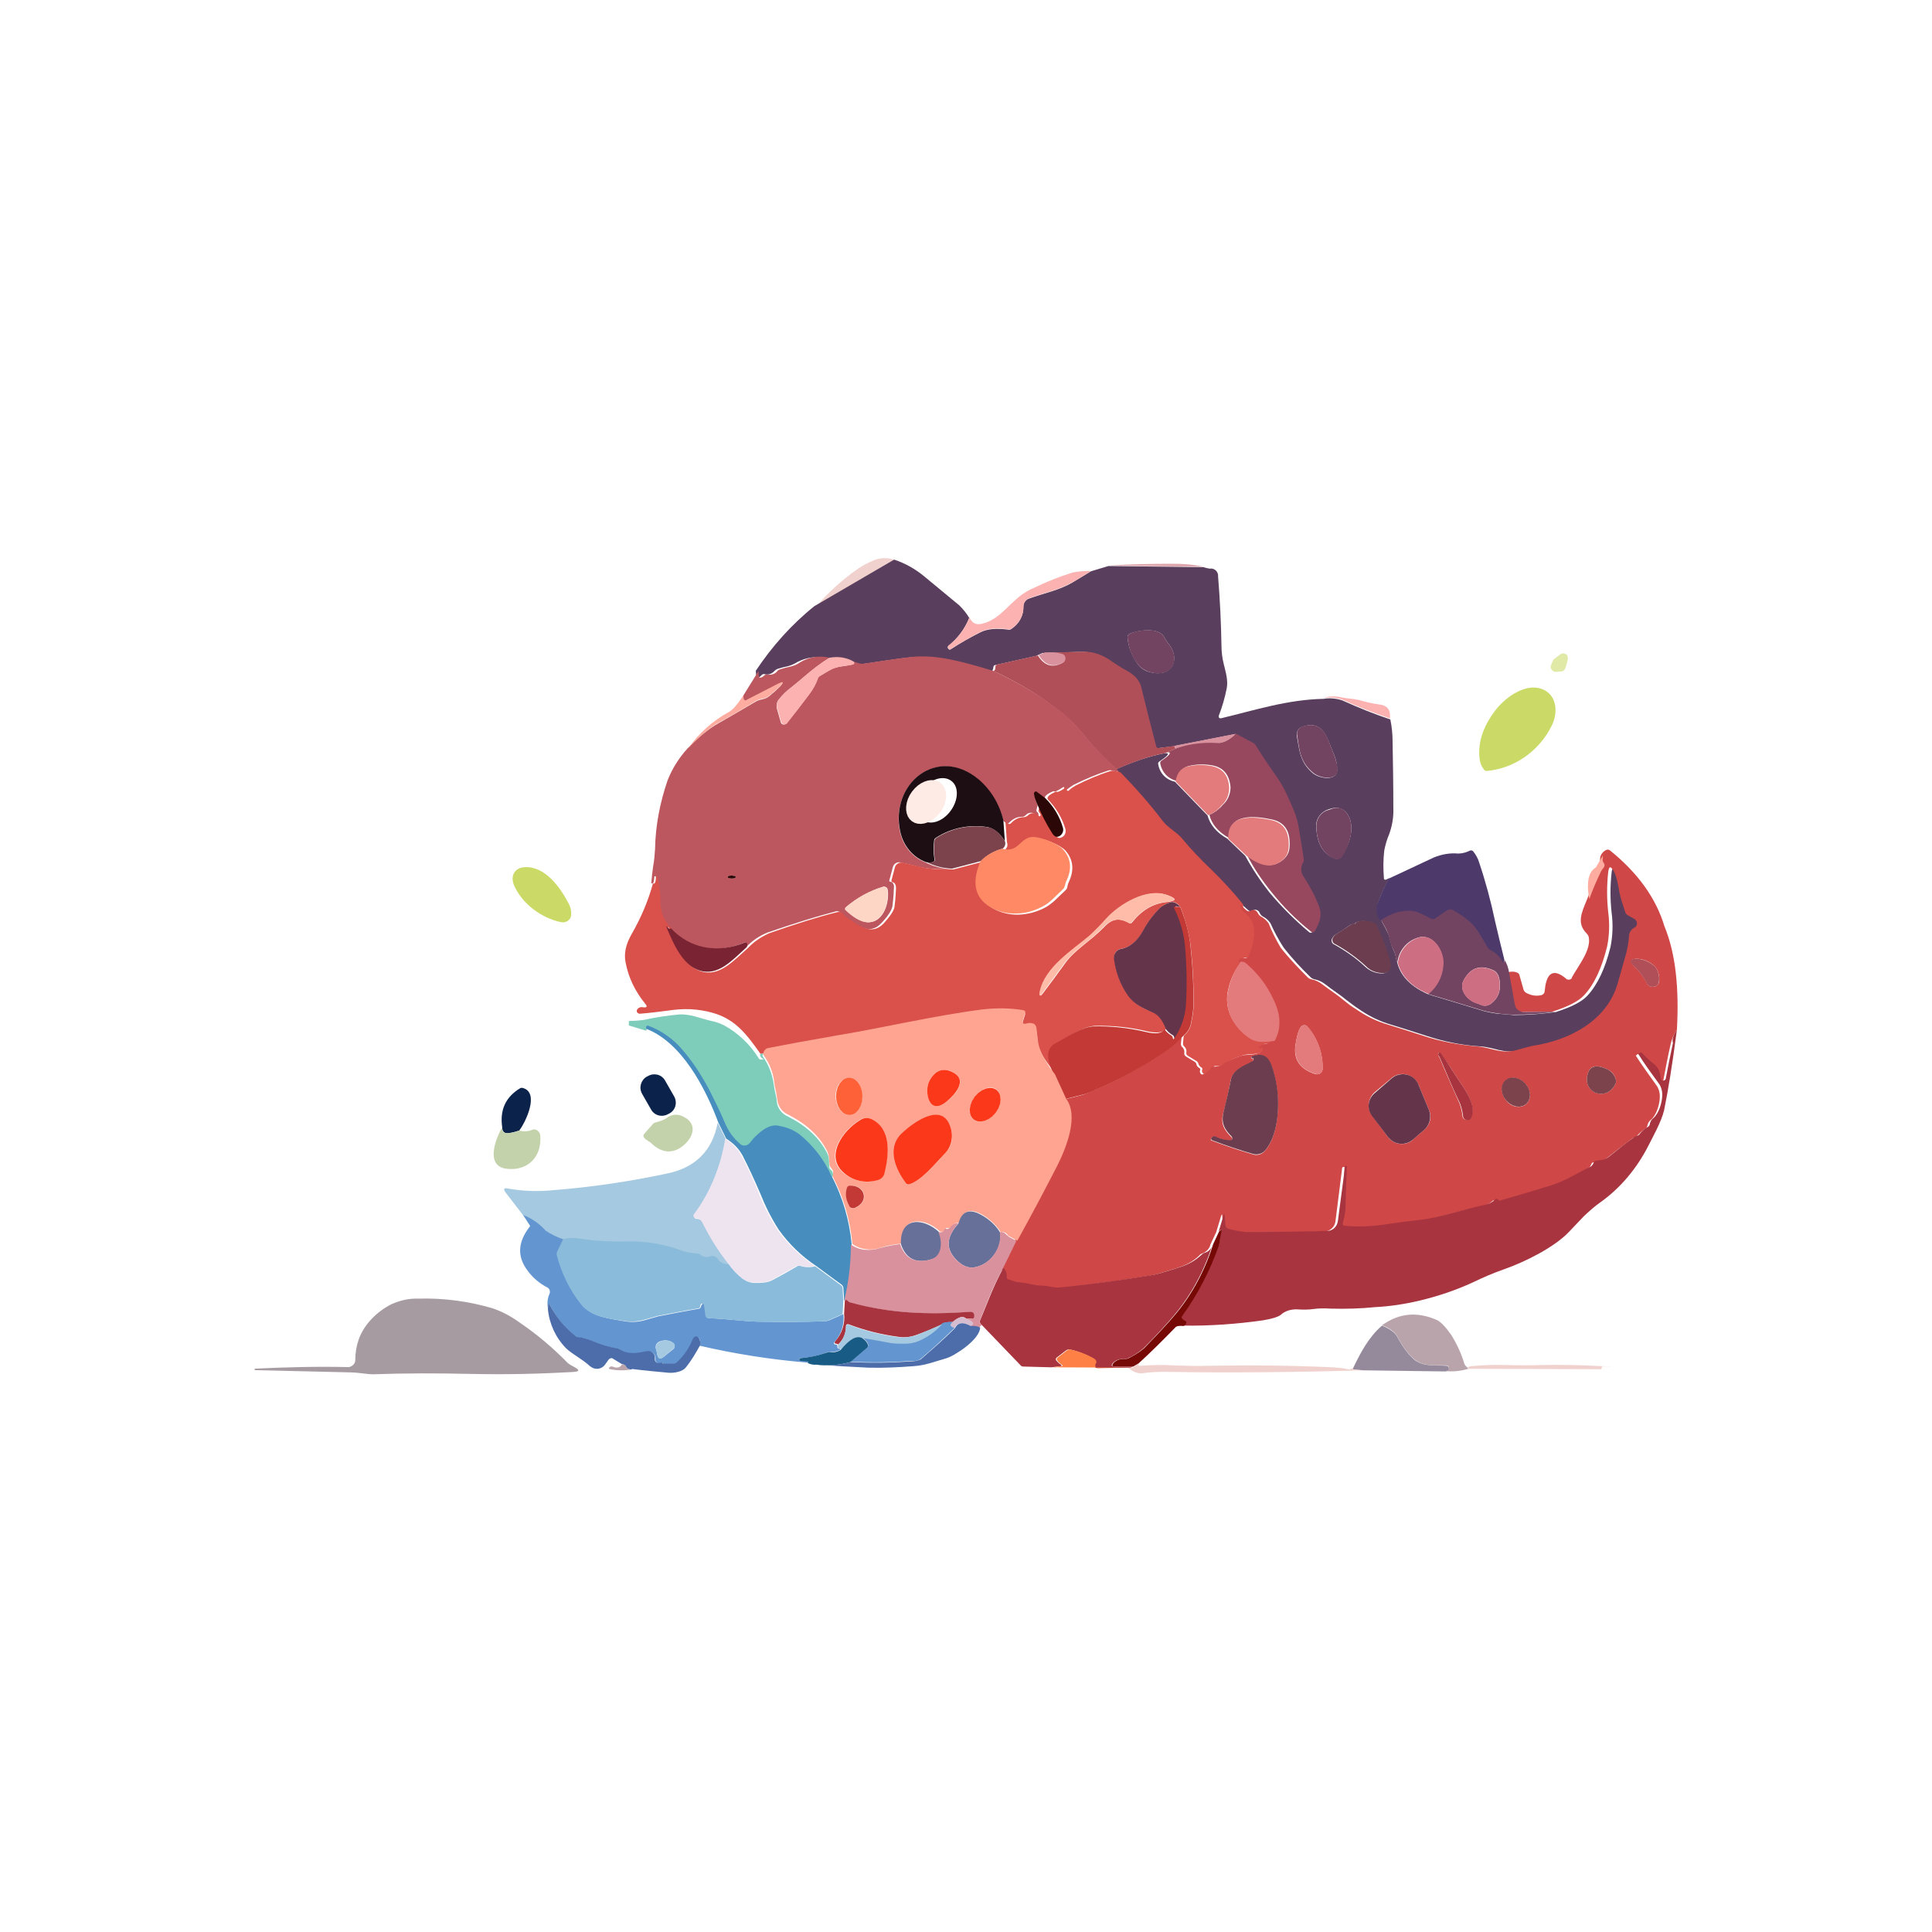 <?xml version="1.0" standalone="no"?><!DOCTYPE svg PUBLIC "-//W3C//DTD SVG 1.1//EN" "http://www.w3.org/Graphics/SVG/1.1/DTD/svg11.dtd"><svg height="1024" node-id="1" sillyvg="true" template-height="1024" template-width="1024" version="1.1" viewBox="0 0 1024 1024" width="1024" xmlns="http://www.w3.org/2000/svg" xmlns:xlink="http://www.w3.org/1999/xlink"><defs node-id="93"></defs><path d="M 473.90 296.60 L 433.10 320.90 C 439.50 313.50 446.80 307.00 454.80 301.40 C 457.20 299.80 459.80 298.40 462.60 297.20 C 466.00 295.60 470.10 295.40 473.90 296.60 Z" fill="#f0d1cd" fill-rule="nonzero" node-id="97" stroke="none" target-height="25.5" target-width="40.8" target-x="433.1" target-y="295.4"></path><path d="M 473.90 296.60 C 479.90 298.60 485.20 301.60 490.00 305.60 C 496.20 310.80 502.30 315.70 508.50 320.90 C 510.50 322.90 512.30 325.10 513.70 327.50 C 511.30 333.50 507.50 338.40 502.60 342.40 C 502.20 342.80 502.20 343.40 502.60 343.80 L 502.60 343.80 L 503.00 344.20 C 503.20 344.40 503.60 344.40 503.80 344.20 C 509.00 340.80 514.30 337.80 519.70 335.10 C 523.30 333.30 528.10 332.90 534.20 333.70 C 535.00 333.90 535.80 333.70 536.40 333.10 C 540.20 330.50 542.60 326.10 542.40 321.60 C 542.40 319.60 543.60 317.80 545.60 317.20 C 553.40 314.40 561.50 312.80 568.30 308.80 C 571.70 306.80 574.90 304.80 578.20 302.80 L 587.50 300.00 L 637.80 300.60 C 639.00 301.00 640.00 301.20 641.20 301.40 C 643.20 301.00 645.20 302.40 645.60 304.60 C 645.60 304.80 645.60 305.20 645.60 305.40 C 646.60 317.70 647.20 329.90 647.40 342.20 C 647.40 345.40 647.80 348.80 648.60 351.90 C 649.60 356.10 651.00 360.50 650.20 364.80 C 649.20 369.80 647.80 374.70 646.00 379.30 C 645.80 379.90 646.00 380.50 646.60 380.70 C 646.80 380.70 647.00 380.70 647.20 380.70 C 665.50 376.30 682.40 370.80 701.50 370.40 C 704.90 369.80 708.30 370.20 711.40 371.20 C 719.80 375.00 728.10 378.40 736.90 381.30 C 737.70 385.10 738.10 389.10 738.10 393.00 C 738.30 404.70 738.50 416.50 738.50 428.20 C 738.70 433.00 737.90 437.70 736.30 442.10 C 735.10 444.90 734.30 447.70 733.70 450.70 C 733.10 455.70 733.10 460.40 733.50 465.40 C 733.50 466.20 733.90 466.40 734.70 466.20 L 736.30 465.40 C 733.90 470.00 731.70 474.50 730.10 479.30 C 729.50 482.30 730.10 485.50 732.10 487.90 C 733.50 490.30 734.70 492.70 735.70 494.70 C 736.70 496.70 737.10 500.30 738.30 502.90 C 738.90 504.10 739.50 505.50 739.70 506.70 C 739.90 508.10 740.30 509.30 740.70 510.70 C 742.70 517.90 748.30 523.20 757.00 527.00 C 765.80 529.60 774.90 532.40 784.20 535.20 C 787.20 536.20 790.20 536.80 793.20 537.20 C 797.00 537.60 800.20 537.80 802.30 538.00 C 809.70 538.00 817.20 537.40 824.60 536.40 C 832.80 533.80 838.30 531.00 841.30 527.80 C 846.70 522.00 850.80 513.30 853.60 501.90 C 854.80 495.90 855.00 489.80 854.20 483.80 C 853.40 476.60 853.40 469.50 854.20 462.30 C 854.60 459.30 855.60 459.10 857.00 461.70 C 859.40 465.90 859.60 472.20 861.20 477.40 C 861.80 479.40 862.60 481.60 863.20 483.60 C 863.40 484.20 863.80 484.80 864.40 485.20 L 868.00 487.20 C 869.20 487.80 869.80 489.40 869.00 490.60 C 868.80 491.20 868.20 491.60 867.60 491.80 C 865.80 492.60 864.80 494.40 865.00 496.40 C 864.80 499.60 864.20 502.80 863.40 505.70 C 862.00 510.50 860.60 515.60 859.00 521.20 C 853.40 540.90 833.70 551.20 814.60 554.20 C 813.20 554.40 810.20 555.20 805.30 556.60 C 797.30 558.80 792.00 555.00 784.40 554.60 C 774.70 554.00 765.10 552.00 756.00 549.00 C 749.20 546.80 742.30 544.60 735.10 542.40 C 729.70 540.60 724.80 538.00 720.20 534.80 C 718.00 533.40 715.80 531.60 713.60 530.00 C 710.00 527.00 706.60 525.00 702.30 521.60 C 700.50 520.20 698.50 519.40 696.50 519.00 C 695.90 518.80 695.30 518.60 694.70 518.00 C 689.50 513.00 684.80 507.90 680.40 502.30 C 677.80 498.30 675.40 493.90 673.40 489.40 C 672.40 487.80 671.00 486.60 669.40 485.80 C 668.60 485.40 668.00 484.60 667.60 483.80 C 667.20 482.60 665.80 481.80 664.40 482.40 C 664.20 482.40 664.00 482.60 663.80 482.80 C 663.20 483.20 662.40 483.00 661.80 482.60 L 658.40 479.60 C 653.00 472.80 647.30 466.50 640.90 460.50 C 635.50 455.50 630.60 450.40 626.00 444.60 C 623.00 441.00 618.80 439.20 615.90 435.50 C 608.90 426.40 601.40 417.80 593.40 409.60 C 593.00 409.60 592.40 409.00 591.40 407.80 C 599.80 404.00 608.30 401.00 617.30 399.20 C 620.30 399.00 619.30 400.40 614.50 403.60 C 613.90 404.00 613.70 404.60 613.90 405.20 C 614.70 409.80 618.10 413.40 622.70 414.30 L 640.00 432.20 C 641.40 437.20 644.80 441.30 650.50 444.50 L 660.00 453.60 C 663.80 460.60 668.00 466.90 672.90 473.10 C 679.30 480.70 686.20 487.60 693.80 494.00 C 694.40 494.60 695.40 494.40 695.80 493.80 L 696.00 493.60 C 698.40 489.20 700.00 485.20 698.00 480.50 C 696.00 475.10 693.20 469.80 690.00 465.00 C 688.40 462.80 688.20 460.00 689.60 457.60 C 690.00 457.00 690.00 456.40 690.00 455.80 C 689.20 449.80 688.20 444.10 687.20 438.10 C 686.20 432.10 683.80 427.60 681.40 422.20 C 679.60 418.40 677.60 414.60 675.20 411.30 C 671.40 405.90 667.80 400.60 664.50 395.20 C 664.10 394.60 663.70 394.20 663.10 394.00 L 654.10 389.20 L 621.50 395.60 L 613.50 396.60 C 612.90 396.80 612.30 396.40 612.10 395.80 C 612.10 395.80 612.10 395.80 612.10 395.60 C 609.30 385.10 606.70 374.70 604.30 364.80 C 602.90 359.20 599.10 356.80 594.20 354.30 C 592.20 353.10 590.40 351.90 588.40 350.70 C 584.00 347.10 578.50 345.30 572.70 345.50 C 565.90 345.70 559.40 345.90 552.60 346.10 L 549.00 347.70 L 527.50 352.50 C 526.90 352.50 526.50 353.10 526.50 353.70 C 526.30 355.10 525.90 355.90 525.30 355.90 C 508.20 350.70 494.90 347.10 481.90 348.50 C 477.90 348.90 469.40 350.10 456.20 352.10 C 455.60 352.30 454.80 352.10 454.20 351.90 L 451.00 350.90 C 447.20 348.70 442.60 348.10 438.30 348.90 C 432.90 347.70 427.60 348.30 422.60 350.90 C 421.00 351.90 419.20 352.70 417.60 353.10 C 415.80 353.50 414.00 353.90 412.20 354.50 C 411.60 354.70 411.00 355.10 410.60 355.50 C 409.20 357.10 407.20 357.90 405.20 357.30 C 404.60 357.10 403.80 357.50 403.40 358.10 C 403.00 358.50 402.60 358.90 402.00 358.90 C 401.20 359.10 401.00 358.70 400.80 358.10 L 400.60 355.50 C 409.20 342.60 419.50 331.00 431.60 321.30 L 473.90 296.60 Z M 617.10 337.80 C 614.30 332.20 603.00 334.00 598.60 336.00 C 598.00 336.40 597.60 337.00 597.60 337.80 C 598.00 343.00 600.00 347.70 603.00 351.90 C 604.40 353.90 606.60 355.50 609.00 356.10 C 621.10 359.70 626.50 349.30 618.70 340.40 C 618.10 339.60 617.50 338.60 617.10 337.80 Z M 706.60 398.90 C 703.40 391.30 701.20 381.00 689.90 385.40 C 688.10 386.00 687.10 388.00 687.30 389.80 C 688.70 397.60 688.90 403.90 695.70 409.70 C 699.70 413.10 710.40 414.50 708.60 405.90 C 708.40 403.40 707.60 401.10 706.60 398.90 Z M 713.40 430.50 C 711.20 428.10 708.20 427.50 704.40 428.90 C 700.20 430.10 697.40 433.90 697.60 438.00 C 697.80 444.80 700.00 451.90 706.70 454.70 C 708.30 455.70 710.30 455.10 711.30 453.50 C 711.30 453.50 711.30 453.50 711.30 453.30 C 715.60 447.40 718.80 436.70 713.40 430.50 L 713.40 430.50 Z M 717.80 489.80 L 717.00 489.80 C 716.60 489.80 716.00 490.00 715.80 490.20 C 713.20 492.00 710.40 493.80 707.80 495.40 C 707.20 495.80 706.60 496.40 706.20 497.20 C 705.40 498.20 705.80 499.80 706.80 500.40 C 707.00 500.60 707.20 500.60 707.20 500.60 C 713.20 504.00 718.70 507.80 723.70 512.50 C 726.30 514.90 729.70 516.10 733.00 515.90 C 735.20 515.70 736.80 513.90 736.80 511.70 C 736.80 511.50 736.80 511.30 736.80 511.10 C 735.20 504.10 732.60 497.20 729.40 490.80 C 729.20 490.20 728.60 489.80 728.00 489.40 C 725.20 488.00 721.80 487.80 718.90 488.80 C 718.50 489.00 718.30 489.20 718.10 489.60 C 718.20 489.60 718.00 489.80 717.80 489.80 L 717.80 489.80 Z" fill="#593f5d" fill-rule="nonzero" node-id="99" stroke="none" target-height="262.2" target-width="469.2" target-x="400.6" target-y="296.6"></path><path d="M 638.00 300.40 L 587.70 299.80 C 599.00 299.00 610.40 298.80 621.90 298.80 C 627.30 298.80 632.60 299.20 638.00 300.40 Z" fill="#dfa5ac" fill-rule="nonzero" node-id="101" stroke="none" target-height="1.6" target-width="50.3" target-x="587.7" target-y="298.8"></path><path d="M 578.30 302.60 C 574.90 304.80 571.70 306.80 568.40 308.60 C 561.40 312.60 553.50 314.20 545.70 317.00 C 543.70 317.60 542.50 319.40 542.50 321.40 C 542.50 326.00 540.30 330.40 536.50 332.90 C 535.90 333.50 535.10 333.70 534.30 333.50 C 528.10 332.70 523.40 333.10 519.80 334.90 C 514.40 337.70 509.10 340.70 503.90 344.00 C 503.70 344.20 503.30 344.20 503.10 344.00 L 502.70 343.60 C 502.30 343.20 502.30 342.60 502.70 342.20 L 502.70 342.20 C 507.70 338.40 511.50 333.20 513.80 327.30 C 515.20 329.90 516.80 331.30 520.00 330.70 C 527.80 329.10 532.30 323.30 537.50 318.60 C 540.70 315.60 544.10 313.20 548.00 311.60 C 554.60 308.40 561.50 305.60 568.70 303.40 C 571.60 302.80 575.00 302.60 578.30 302.60 Z" fill="#fbb2b1" fill-rule="nonzero" node-id="103" stroke="none" target-height="41.6" target-width="76" target-x="502.3" target-y="302.6"></path><path d="M 618.70 340.40 C 626.70 349.50 621.10 359.90 609.00 356.10 C 606.60 355.30 604.40 353.90 603.00 351.90 C 599.80 347.90 598.00 342.90 597.60 337.80 C 597.60 337.00 598.00 336.40 598.60 336.00 C 603.00 333.80 614.30 332.20 617.10 337.80 C 617.50 338.60 618.10 339.60 618.70 340.40 Z" fill="#734461" fill-rule="nonzero" node-id="105" stroke="none" target-height="27.7" target-width="29.1" target-x="597.6" target-y="332.2"></path><path d="M 622.50 395.30 C 622.50 396.30 622.90 396.70 623.30 396.70 L 617.70 399.10 C 608.70 400.90 600.20 403.90 591.80 407.70 C 585.40 402.10 579.50 396.00 574.10 389.20 C 570.10 384.40 565.70 380.10 560.80 376.30 C 550.30 368.10 538.70 361.20 526.40 355.60 C 527.20 355.60 527.60 354.80 527.60 353.40 C 527.60 352.80 528.00 352.40 528.60 352.20 L 550.10 347.40 C 553.50 352.80 557.70 354.20 563.00 351.40 C 564.20 350.80 564.80 349.20 564.00 348.00 C 563.60 347.40 563.20 347.00 562.60 346.80 C 559.60 346.00 556.60 345.60 553.50 346.00 C 560.30 345.80 566.80 345.60 573.60 345.40 C 579.40 345.20 584.90 347.20 589.30 350.60 C 591.10 351.80 593.10 353.00 594.90 354.20 C 599.90 356.80 603.70 359.20 605.00 364.70 C 607.40 374.60 610.00 384.80 612.80 395.50 C 612.80 396.10 613.40 396.50 614.00 396.50 C 614.00 396.50 614.00 396.50 614.20 396.50 L 622.50 395.30 Z" fill="#b14f59" fill-rule="nonzero" node-id="107" stroke="none" target-height="62.5" target-width="96.9" target-x="526.4" target-y="345.2"></path><path d="M 553.90 345.80 C 556.90 345.60 560.10 345.80 563.00 346.60 C 564.40 347.00 565.00 348.40 564.60 349.80 C 564.40 350.40 564.00 351.00 563.40 351.20 C 558.00 354.00 553.90 352.60 550.50 347.20 L 553.90 345.80 Z" fill="#da919e" fill-rule="nonzero" node-id="109" stroke="none" target-height="8.4" target-width="14.5" target-x="550.5" target-y="345.6"></path><path d="M 830.90 349.90 L 829.70 354.10 C 829.30 355.10 828.50 355.90 827.50 355.90 L 824.90 356.10 C 823.50 356.30 822.10 355.10 821.90 353.70 C 821.90 353.30 821.90 352.90 822.10 352.50 L 822.90 350.50 C 823.10 350.10 823.30 349.70 823.70 349.30 L 826.90 346.90 C 828.10 345.90 829.70 346.30 830.70 347.30 C 830.90 348.20 831.10 348.90 830.90 349.90 Z" fill="#e0e9a6" fill-rule="nonzero" node-id="111" stroke="none" target-height="10.4" target-width="9.2" target-x="821.9" target-y="345.9"></path><path d="M 439.70 348.60 C 434.90 351.60 430.60 355.00 426.20 358.70 C 424.60 360.10 422.20 362.10 419.20 364.50 C 416.80 366.30 414.80 368.30 412.80 370.70 C 411.60 372.10 411.40 374.10 411.80 375.70 L 413.80 382.70 C 414.00 383.70 415.00 384.30 416.00 383.90 C 416.40 383.90 416.60 383.50 417.00 383.30 C 421.00 378.30 425.00 373.20 429.10 367.60 C 430.90 365.20 432.30 362.60 433.30 359.80 C 433.50 359.20 433.90 358.80 434.30 358.40 C 436.30 357.20 438.10 356.20 440.10 355.00 C 443.70 353.00 447.90 353.20 451.80 352.20 C 452.20 352.20 452.60 351.80 452.60 351.40 L 452.60 351.20 C 452.60 351.00 452.40 350.80 452.20 350.60 L 455.40 351.60 C 456.00 351.80 456.80 351.80 457.40 351.80 C 470.50 349.80 479.10 348.60 483.10 348.20 C 496.00 346.80 509.40 350.40 526.50 355.60 C 538.60 361.20 550.20 367.90 560.90 376.10 C 565.90 379.90 570.20 384.30 574.20 389.00 C 579.60 395.80 585.50 401.90 591.90 407.50 C 592.70 408.70 593.50 409.50 593.90 409.30 L 588.90 408.30 C 588.30 408.10 587.70 408.30 587.10 408.50 C 580.90 410.50 574.80 413.10 568.80 416.10 C 567.60 416.90 566.40 417.70 565.20 418.70 C 565.00 418.90 564.60 419.10 564.20 418.70 L 564.00 418.50 C 564.00 418.30 564.00 418.10 564.00 418.10 C 564.20 417.10 564.00 416.90 563.00 417.50 C 560.40 419.30 558.80 419.90 558.40 419.30 C 554.60 420.90 553.20 422.30 554.00 423.50 L 549.80 420.10 C 549.40 419.70 548.60 419.90 548.40 420.30 C 548.20 420.50 548.20 420.90 548.20 421.10 C 548.40 423.10 549.20 424.90 550.00 426.70 L 549.40 429.10 C 549.20 429.50 549.40 430.10 549.80 430.50 C 550.20 430.70 550.40 431.10 550.40 431.70 C 550.40 432.50 550.20 432.70 549.40 432.10 C 548.00 430.50 545.60 430.30 544.00 431.70 C 543.80 431.90 543.80 431.90 543.60 432.10 C 543.00 432.70 542.40 432.90 541.60 432.90 C 539.00 432.90 536.80 434.10 535.00 435.90 C 534.60 436.50 533.80 436.70 533.20 436.30 L 533.00 436.10 L 531.80 435.10 C 529.80 426.50 525.00 419.00 518.50 413.20 C 496.40 394.70 471.40 416.00 477.10 441.20 C 478.70 448.40 483.70 454.50 490.60 457.10 C 494.80 459.30 499.60 460.50 504.30 460.70 C 500.90 460.70 497.70 460.70 494.40 460.50 C 491.40 460.30 488.60 459.90 485.80 459.10 C 482.80 458.30 480.00 457.70 477.20 457.10 C 475.40 456.70 473.60 457.90 473.20 459.70 L 471.40 466.50 C 471.20 466.90 471.40 467.30 471.80 467.30 L 472.00 467.30 C 473.20 467.70 474.00 468.70 473.80 470.50 C 473.60 475.70 473.20 479.10 473.00 480.40 C 472.60 482.40 470.80 485.40 467.40 489.00 C 460.60 496.60 453.50 489.80 447.50 485.80 C 446.90 485.40 446.50 485.00 446.10 484.40 C 445.30 483.20 443.90 482.60 442.50 483.20 C 432.40 485.80 420.40 489.60 406.70 494.30 C 402.30 496.10 398.50 498.70 395.40 502.10 C 395.60 501.50 395.80 500.90 395.60 500.30 C 395.40 499.50 395.00 499.30 394.20 499.70 C 380.50 505.50 365.60 503.30 355.20 492.10 C 351.00 488.30 348.80 482.60 349.20 477.00 C 349.20 472.80 348.60 468.80 347.60 464.70 C 347.60 464.30 347.40 464.30 347.00 464.50 C 346.60 464.70 346.80 464.70 346.80 464.90 C 346.60 467.70 346.20 468.70 345.20 468.10 C 345.40 465.10 345.80 461.90 346.20 459.00 C 346.80 456.00 347.00 452.80 347.20 449.90 C 347.40 437.60 349.80 425.40 353.80 413.70 C 356.20 407.50 359.80 401.80 364.30 396.80 C 368.70 392.20 373.40 388.00 378.80 384.50 C 386.20 380.30 393.30 376.10 400.70 371.80 C 402.90 370.40 405.30 371.00 407.70 369.00 C 409.70 367.40 411.70 365.60 413.50 363.80 C 415.50 361.60 415.10 361.20 412.50 362.60 L 395.40 371.40 C 395.00 371.80 394.40 371.60 394.20 371.20 C 394.00 371.00 394.00 371.00 394.00 370.80 C 393.80 370.00 393.80 369.40 394.00 368.60 L 402.00 355.70 L 402.20 358.30 C 402.20 359.10 402.60 359.30 403.40 359.10 C 404.00 358.90 404.40 358.70 404.80 358.30 C 405.20 357.70 405.80 357.50 406.60 357.50 C 408.60 357.90 410.80 357.30 412.00 355.70 C 412.40 355.10 413.00 354.90 413.60 354.70 C 415.40 354.10 417.20 353.70 419.00 353.30 C 420.80 352.90 422.60 352.10 424.00 351.10 C 429.00 348.00 434.30 347.40 439.70 348.60 Z M 390.00 464.90 C 390.00 464.50 389.00 464.10 387.80 464.10 C 386.60 464.10 385.60 464.30 385.60 464.70 C 385.60 465.10 386.60 465.50 387.80 465.50 C 389.00 465.50 390.00 465.30 390.00 464.90 L 390.00 464.90 Z M 461.00 488.80 C 468.60 488.20 471.50 477.90 470.50 471.50 C 470.30 470.50 469.50 469.90 468.50 469.90 L 468.30 469.90 C 460.90 472.10 454.20 475.90 448.40 480.80 C 448.00 481.20 448.00 481.80 448.40 482.20 L 448.40 482.20 C 451.60 485.40 456.40 489.20 461.00 488.80 L 461.00 488.80 Z" fill="#bd575f" fill-rule="nonzero" node-id="113" stroke="none" target-height="158.7" target-width="248.7" target-x="345.2" target-y="346.8"></path><path d="M 439.70 348.60 C 444.10 347.80 448.50 348.40 452.40 350.60 C 452.60 350.80 452.80 351.00 452.80 351.20 C 453.00 351.60 452.60 352.00 452.20 352.20 L 452.00 352.20 C 448.00 353.20 443.80 353.00 440.30 355.00 C 438.30 356.00 436.50 357.20 434.50 358.40 C 433.90 358.80 433.50 359.20 433.50 359.80 C 432.50 362.60 431.10 365.20 429.30 367.60 C 425.10 373.20 421.10 378.30 417.20 383.30 C 416.60 384.10 415.40 384.10 414.60 383.50 C 414.40 383.30 414.20 382.90 414.00 382.50 L 412.00 375.50 C 411.40 373.70 411.80 371.90 413.00 370.50 C 414.80 368.10 417.00 366.10 419.40 364.30 C 422.40 361.90 424.80 359.90 426.40 358.50 C 430.40 354.90 434.90 351.50 439.70 348.60 Z" fill="#fbb2b1" fill-rule="nonzero" node-id="115" stroke="none" target-height="36.3" target-width="41.6" target-x="411.4" target-y="347.8"></path><path d="M 364.70 396.70 C 370.50 388.50 377.80 382.00 386.60 377.20 C 388.60 376.00 391.20 373.00 394.20 368.20 C 394.00 368.80 394.00 369.60 394.20 370.40 C 394.20 371.00 394.80 371.20 395.20 371.20 C 395.40 371.20 395.60 371.20 395.60 371.00 L 412.70 362.20 C 415.30 361.00 415.50 361.40 413.70 363.40 C 411.90 365.20 409.90 367.00 407.90 368.60 C 405.70 370.60 403.30 370.00 400.90 371.40 C 393.70 375.80 386.40 380.00 379.00 384.10 C 373.90 387.70 369.10 391.90 364.70 396.70 Z" fill="#feac9f" fill-rule="nonzero" node-id="117" stroke="none" target-height="35.7" target-width="50.8" target-x="364.7" target-y="361"></path><path d="M 822.40 384.70 C 815.80 398.00 802.90 407.20 788.20 408.60 C 787.60 408.80 787.00 408.40 786.60 408.00 C 785.20 406.20 784.40 404.20 784.20 402.00 C 783.20 393.00 786.40 384.30 793.20 375.70 C 798.60 369.10 808.70 362.00 817.30 365.20 C 825.20 368.20 826.00 377.60 822.40 384.70 Z" fill="#cbda66" fill-rule="nonzero" node-id="119" stroke="none" target-height="46.8" target-width="42.8" target-x="783.2" target-y="362"></path><path d="M 736.70 380.80 C 728.10 377.80 719.60 374.60 711.20 370.70 C 708.00 369.70 704.60 369.50 701.30 369.90 C 703.90 369.10 706.70 368.90 709.30 369.30 C 711.50 369.70 713.50 370.10 715.70 370.30 C 717.90 370.50 719.90 370.90 722.10 371.50 C 724.90 372.30 727.70 372.90 730.50 373.30 C 735.50 373.80 737.10 376.20 736.70 380.80 Z" fill="#fbb2b1" fill-rule="nonzero" node-id="121" stroke="none" target-height="11.9" target-width="35.8" target-x="701.3" target-y="368.9"></path><path d="M 706.60 398.90 C 707.60 401.10 708.20 403.30 708.80 405.70 C 710.60 414.50 699.80 412.90 695.90 409.50 C 688.90 403.70 688.70 397.40 687.50 389.60 C 687.10 387.80 688.30 385.80 690.10 385.20 C 701.50 381.20 703.60 391.50 706.60 398.90 Z" fill="#734461" fill-rule="nonzero" node-id="123" stroke="none" target-height="33.3" target-width="23.5" target-x="687.1" target-y="381.2"></path><path d="M 655.10 388.90 C 651.30 392.50 647.70 394.10 644.20 394.10 C 637.00 393.70 630.10 394.50 623.30 396.70 C 622.90 396.70 622.50 396.30 622.50 395.30 L 655.10 388.90 Z" fill="#da919e" fill-rule="nonzero" node-id="125" stroke="none" target-height="7.8" target-width="32.6" target-x="622.5" target-y="388.9"></path><path d="M 655.10 388.90 L 664.10 393.70 C 664.70 393.90 665.10 394.50 665.50 394.90 C 668.90 400.50 672.50 405.80 676.20 411.00 C 678.60 414.40 680.80 418.20 682.40 421.90 C 684.80 427.30 687.20 432.00 688.20 437.80 C 689.20 443.60 690.20 449.50 691.00 455.50 C 691.20 456.10 691.00 456.70 690.60 457.30 C 689.20 459.70 689.40 462.50 691.00 464.70 C 694.20 469.70 697.00 474.80 699.00 480.20 C 701.00 485.00 699.40 489.00 697.00 493.30 C 696.60 494.10 695.80 494.30 695.00 493.90 C 695.00 493.90 694.80 493.90 694.80 493.70 C 687.00 487.50 680.10 480.60 673.90 472.80 C 668.90 466.60 664.60 460.30 661.00 453.30 C 668.80 459.50 675.30 460.10 680.50 455.30 C 683.50 452.50 683.70 449.50 683.50 445.60 C 683.10 439.20 679.90 435.50 674.00 434.30 C 664.50 432.30 650.90 431.10 651.50 444.20 C 645.70 441.00 642.20 436.80 641.00 431.90 C 643.60 430.70 646.00 429.10 648.00 426.70 C 650.80 424.30 652.20 420.70 652.20 417.20 C 651.60 410.20 648.00 406.30 641.50 405.50 C 637.50 404.90 633.50 405.10 629.60 406.10 C 626.40 407.10 624.60 409.70 623.80 413.90 C 619.20 412.90 615.80 409.30 615.00 404.80 C 614.80 404.20 615.00 403.60 615.60 403.20 C 620.40 400.00 621.20 398.40 618.40 398.80 L 624.00 396.40 C 630.80 394.20 637.90 393.40 644.90 393.80 C 647.80 394.10 651.30 392.50 655.10 388.90 Z" fill="#97485e" fill-rule="nonzero" node-id="127" stroke="none" target-height="105.4" target-width="86.2" target-x="614.8" target-y="388.9"></path><path d="M 640.40 432.10 L 623.10 414.20 C 623.70 410.00 625.70 407.40 628.90 406.40 C 632.90 405.40 636.90 405.20 640.80 405.80 C 647.60 406.60 651.10 410.60 651.50 417.50 C 651.50 421.10 650.10 424.70 647.30 427.00 C 645.60 429.30 643.20 430.90 640.40 432.10 Z" fill="#e37a7b" fill-rule="nonzero" node-id="129" stroke="none" target-height="26.9" target-width="28.4" target-x="623.1" target-y="405.2"></path><path d="M 531.80 434.70 L 532.60 445.80 C 529.80 441.40 526.60 439.00 523.50 438.40 C 514.00 436.80 504.20 438.80 496.10 444.00 C 495.50 444.40 495.10 444.80 495.10 445.60 C 494.70 449.00 494.70 452.20 495.30 455.50 C 495.50 456.10 495.10 456.70 494.50 456.90 L 494.50 456.90 C 493.30 457.30 491.90 457.30 490.70 456.90 C 483.70 454.30 478.80 448.10 477.20 441.00 C 471.40 415.70 496.50 394.70 518.60 413.00 C 525.20 418.60 529.80 426.30 531.80 434.70 Z M 488.80 434.50 C 493.00 437.70 499.70 435.50 503.90 429.70 C 508.10 423.90 508.30 416.80 504.10 413.80 C 499.90 410.80 493.20 412.80 489.00 418.60 C 484.90 424.30 484.70 431.50 488.80 434.50 L 488.80 434.50 Z" fill="#1d0e13" fill-rule="nonzero" node-id="131" stroke="none" target-height="62.6" target-width="61.2" target-x="471.4" target-y="394.7"></path><path d="M 593.90 409.40 C 601.90 417.60 609.40 426.10 616.40 435.30 C 619.40 439.10 623.60 440.90 626.50 444.40 C 631.10 450.00 636.20 455.30 641.40 460.30 C 647.60 466.30 653.50 472.60 658.90 479.40 C 658.70 480.80 659.30 482.00 660.30 482.80 C 661.10 483.60 662.10 484.40 662.90 485.20 C 664.50 486.80 665.70 489.00 666.10 491.20 C 666.50 496.40 665.70 501.70 663.30 506.50 C 663.10 507.10 662.30 507.50 661.70 507.50 L 659.90 507.50 C 659.30 507.50 658.70 507.90 658.30 508.50 C 658.10 508.70 658.10 509.10 658.10 509.50 C 654.70 513.90 652.30 518.60 651.10 524.00 C 649.70 529.20 650.30 534.50 652.70 539.30 C 654.90 543.50 657.90 546.90 661.70 549.60 C 666.10 552.80 670.50 552.00 675.60 551.40 C 674.20 552.40 672.60 553.00 671.00 553.20 C 670.40 553.20 670.00 553.40 669.60 553.80 C 669.40 554.00 669.00 554.20 668.60 554.40 C 668.20 554.60 668.00 554.80 668.40 555.00 C 668.80 555.20 669.20 555.40 669.60 555.20 C 670.20 555.00 670.40 555.20 670.40 555.80 C 670.40 556.40 670.00 557.00 669.60 557.20 C 665.80 559.40 662.40 558.20 658.50 559.40 C 655.10 560.40 651.70 562.00 648.80 564.00 C 647.40 564.80 645.80 565.20 644.20 565.00 C 643.60 565.00 643.20 565.20 642.80 565.80 C 641.80 567.40 640.40 568.60 638.80 569.00 C 638.20 569.20 637.60 569.20 637.40 568.60 C 637.40 568.40 637.20 568.40 637.20 568.20 C 637.00 567.80 637.00 567.40 637.20 567.00 C 637.40 566.60 637.20 566.00 636.80 565.80 L 636.80 565.80 C 636.00 565.40 635.40 564.60 635.20 563.80 C 635.00 563.20 634.60 562.60 634.20 562.40 L 629.60 559.60 C 629.00 559.20 628.60 558.60 628.80 557.80 C 629.00 556.60 628.60 555.40 627.60 554.60 C 627.20 554.20 627.00 553.60 627.00 553.00 L 627.40 549.00 C 629.60 547.20 631.00 544.80 631.40 542.00 C 632.00 539.40 632.40 536.60 632.60 534.00 C 632.80 522.90 632.20 511.70 631.00 500.60 C 630.00 493.80 628.20 487.10 625.60 480.70 C 623.80 478.30 621.80 477.50 620.00 478.30 C 618.20 478.90 616.40 479.90 615.00 481.10 C 611.40 484.70 608.20 488.90 605.90 493.40 C 602.70 499.00 598.70 502.20 594.20 502.90 C 591.80 503.30 590.20 505.50 590.60 507.90 C 591.40 515.10 593.80 521.60 598.00 527.60 C 601.80 532.80 606.00 534.40 611.90 536.90 C 614.30 538.10 616.50 540.90 618.10 545.30 C 616.70 547.30 613.30 547.70 608.40 546.70 C 599.30 544.50 589.90 543.50 580.60 543.70 C 574.20 543.90 566.10 549.50 560.50 552.50 C 555.50 555.10 555.10 560.70 559.50 569.20 C 553.70 561.80 550.50 556.70 550.20 553.70 C 549.80 550.90 549.60 548.10 549.20 545.50 C 549.20 544.70 548.60 543.90 547.80 543.50 C 546.60 542.90 545.40 542.90 544.20 543.30 C 542.20 543.90 541.60 543.10 542.20 541.30 L 543.20 538.10 C 543.60 537.10 543.20 536.50 542.20 536.30 C 535.00 535.10 527.90 535.10 520.70 535.90 C 494.40 539.10 469.40 545.20 442.90 549.80 C 428.00 552.40 416.00 554.60 406.90 556.40 C 405.90 556.60 405.10 557.40 404.70 558.40 L 403.10 558.60 C 396.10 548.70 390.00 540.30 378.00 536.90 C 374.00 535.70 369.80 535.10 365.90 534.90 C 361.70 534.70 357.70 535.10 353.60 535.70 C 349.00 536.30 344.10 536.90 339.10 537.30 C 338.30 537.30 337.50 536.70 337.50 535.90 C 337.50 535.70 337.50 535.30 337.70 535.10 C 338.30 534.10 339.70 533.50 340.90 533.90 C 342.90 534.10 343.30 533.50 341.90 531.90 C 336.70 525.50 333.10 518.20 331.60 510.20 C 330.60 505.60 331.60 500.50 335.00 494.70 C 339.80 486.30 343.60 477.40 346.10 468.20 C 347.10 468.80 347.50 467.60 347.70 465.00 C 347.70 464.80 347.70 464.60 347.90 464.60 C 348.10 464.60 348.30 464.40 348.50 464.80 C 349.50 468.80 349.90 473.00 350.10 477.10 C 349.70 482.90 351.90 488.40 356.10 492.20 C 355.70 492.60 355.10 492.40 354.50 491.80 C 353.90 491.20 353.50 491.00 354.10 492.20 C 357.70 500.60 362.50 511.70 371.20 514.70 C 381.10 518.10 388.70 509.30 396.50 502.40 C 399.70 499.00 403.70 496.40 407.80 494.60 C 421.50 489.80 433.50 486.00 443.60 483.50 C 445.00 483.10 446.40 483.50 447.20 484.70 C 447.60 485.30 448.00 485.70 448.60 486.10 C 454.60 489.90 461.70 496.60 468.50 489.30 C 471.70 485.70 473.70 482.90 474.10 480.70 C 474.30 479.30 474.70 475.90 474.90 470.80 C 474.90 469.00 474.30 467.80 473.10 467.60 C 472.70 467.60 472.50 467.20 472.50 466.80 L 472.50 466.60 L 474.30 459.80 C 474.70 458.00 476.50 457.00 478.30 457.20 C 481.10 457.80 483.90 458.60 486.90 459.20 C 489.70 460.00 492.70 460.40 495.50 460.60 C 498.90 460.60 502.10 460.80 505.40 460.80 L 520.70 456.80 C 515.50 469.10 517.90 477.50 527.90 482.30 C 532.10 484.30 536.90 485.10 541.40 484.70 C 546.20 484.30 550.70 482.90 554.90 480.50 C 556.70 479.30 558.50 477.90 560.10 476.30 L 564.90 471.70 C 565.30 471.30 565.70 470.70 565.70 470.10 C 565.90 469.10 566.10 468.30 566.50 467.50 C 569.30 461.50 569.10 455.80 564.70 450.80 C 561.70 447.60 553.00 444.20 548.80 444.20 C 542.00 444.20 541.00 453.00 532.50 450.40 C 533.90 449.60 534.30 447.80 533.70 446.40 L 532.90 435.30 L 534.10 436.30 C 534.50 436.90 535.30 436.90 535.90 436.30 L 536.10 436.10 C 537.70 434.30 540.10 433.10 542.70 433.10 C 543.50 433.10 544.10 432.70 544.70 432.30 C 546.10 430.70 548.50 430.50 550.10 431.90 C 550.30 432.10 550.30 432.10 550.50 432.30 C 551.10 432.90 551.50 432.70 551.50 431.90 C 551.50 431.50 551.30 431.10 550.90 430.70 C 550.50 430.30 550.30 429.90 550.50 429.30 L 551.10 426.90 C 553.30 432.30 555.90 437.40 559.10 442.40 C 560.30 444.20 561.50 444.60 563.10 443.60 C 564.50 442.80 565.10 441.00 564.70 439.40 C 562.90 433.40 559.70 428.10 555.40 423.70 C 554.60 422.50 556.20 421.10 559.80 419.50 C 560.20 420.10 561.80 419.50 564.40 417.70 C 565.20 417.10 565.60 417.30 565.40 418.30 C 565.40 418.50 565.40 418.70 565.40 418.70 C 565.60 419.10 566.00 419.30 566.40 419.10 C 566.60 419.10 566.60 418.90 566.60 418.90 C 567.60 417.90 568.80 417.10 570.20 416.30 C 576.20 413.30 582.10 410.70 588.50 408.70 C 589.10 408.50 589.70 408.50 590.30 408.50 L 593.90 409.40 Z M 599.80 489.20 C 605.00 482.60 610.90 478.90 618.50 478.10 C 623.70 477.50 623.90 476.30 618.90 474.50 C 608.00 470.50 593.20 479.50 586.50 487.00 C 583.70 490.20 580.90 493.20 577.70 496.00 C 568.40 503.80 554.00 512.70 551.40 525.40 C 550.80 528.20 551.40 528.40 553.00 526.20 C 557.20 520.60 561.20 515.30 564.90 510.10 C 569.70 503.50 578.20 498.60 585.00 491.60 C 589.40 486.80 593.40 486.20 598.70 489.40 C 599.00 489.60 599.40 489.40 599.80 489.20 L 599.80 489.20 Z" fill="#da504a" fill-rule="nonzero" node-id="133" stroke="none" target-height="160.7" target-width="345" target-x="330.6" target-y="408.5"></path><g node-id="282"><path d="M 498.40 414.85 L 499.62 416.01 L 500.53 417.39 L 501.15 419.03 L 501.45 420.78 L 501.45 422.65 L 501.13 424.68 L 500.53 426.65 L 499.61 428.61 L 498.35 430.59 L 496.83 432.38 L 495.22 433.84 L 493.52 435.00 L 491.68 435.90 L 489.89 436.45 L 488.13 436.68 L 486.39 436.58 L 484.80 436.12 L 483.33 435.29 L 482.10 434.13 L 481.19 432.75 L 480.58 431.11 L 480.28 429.37 L 480.28 427.50 L 480.60 425.47 L 481.20 423.50 L 482.12 421.53 L 483.38 419.55 L 484.90 417.77 L 486.50 416.31 L 488.21 415.15 L 490.05 414.24 L 491.84 413.69 L 493.59 413.46 L 495.34 413.57 L 496.93 414.03 L 498.40 414.85 Z" fill="#feebe5" fill-rule="nonzero" group-id="1" node-id="137" stroke="none" target-height="23.223" target-width="21.17" target-x="480.279" target-y="413.462"></path></g><path d="M 554.10 423.10 C 558.50 427.50 561.70 432.80 563.40 438.80 C 563.80 440.40 563.20 442.00 561.80 443.00 C 560.20 444.00 559.00 443.60 557.80 441.80 C 554.60 436.80 552.00 431.70 549.80 426.30 C 549.00 424.50 548.20 422.70 548.00 420.70 C 548.00 420.10 548.40 419.70 548.80 419.50 C 549.00 419.50 549.40 419.50 549.60 419.70 L 554.10 423.10 Z" fill="#2c0707" fill-rule="nonzero" node-id="140" stroke="none" target-height="24.5" target-width="15.8" target-x="548" target-y="419.5"></path><path d="M 713.40 430.50 C 718.80 436.70 715.60 447.40 711.60 453.60 C 710.80 455.20 708.80 456.00 707.00 455.00 C 707.00 455.00 707.00 455.00 706.80 455.00 C 700.20 452.00 697.80 444.90 697.70 438.30 C 697.50 433.90 700.30 430.10 704.50 429.20 C 708.40 427.50 711.20 427.90 713.40 430.50 Z" fill="#734461" fill-rule="nonzero" node-id="142" stroke="none" target-height="28.5" target-width="21.3" target-x="697.5" target-y="427.5"></path><path d="M 660.70 453.60 L 651.00 444.50 C 650.40 431.40 664.10 432.60 673.50 434.60 C 679.50 435.80 682.60 439.60 683.00 445.90 C 683.20 449.90 683.00 452.90 680.00 455.60 C 675.00 460.30 668.60 459.70 660.70 453.60 Z" fill="#e37a7b" fill-rule="nonzero" node-id="144" stroke="none" target-height="28.9" target-width="32.8" target-x="650.4" target-y="431.4"></path><path d="M 532.60 445.80 C 533.20 447.20 532.60 449.00 531.40 449.80 C 527.00 451.00 523.00 453.20 519.90 456.40 L 504.60 460.40 C 499.80 460.20 495.10 459.00 490.90 456.80 C 492.10 457.20 493.50 457.20 494.70 456.80 C 495.30 456.60 495.70 456.00 495.50 455.60 L 495.50 455.60 C 494.90 452.20 494.90 449.00 495.30 445.70 C 495.30 445.10 495.70 444.50 496.30 444.10 C 504.50 438.90 514.20 436.90 523.70 438.50 C 526.60 438.80 529.80 441.40 532.60 445.80 Z" fill="#7d434d" fill-rule="nonzero" node-id="146" stroke="none" target-height="23.5" target-width="42.3" target-x="490.9" target-y="436.9"></path><path d="M 519.70 456.40 C 522.90 453.20 526.90 451.00 531.20 449.80 C 539.80 452.40 540.70 443.60 547.50 443.60 C 551.70 443.60 560.60 447.00 563.40 450.20 C 567.80 455.00 568.20 460.70 565.20 466.90 C 564.80 467.70 564.60 468.70 564.40 469.50 C 564.20 470.10 564.00 470.70 563.60 471.10 L 558.80 475.70 C 557.20 477.30 555.60 478.70 553.60 479.90 C 549.40 482.30 544.80 483.90 540.10 484.10 C 535.50 484.50 530.80 483.70 526.60 481.70 C 516.90 477.00 514.50 468.50 519.70 456.40 Z" fill="#fe8964" fill-rule="nonzero" node-id="148" stroke="none" target-height="40.9" target-width="53.7" target-x="514.5" target-y="443.6"></path><path d="M 797.30 508.50 L 797.10 509.90 C 796.90 511.10 796.70 511.10 796.10 510.10 C 794.70 507.50 792.50 505.30 789.70 504.10 C 789.10 503.90 788.70 503.30 788.30 502.70 C 784.30 495.30 781.50 491.00 779.70 489.80 C 776.50 487.20 773.10 484.80 769.80 482.80 C 768.80 482.20 767.60 482.40 766.80 483.00 L 760.60 487.20 C 759.80 487.60 759.00 487.80 758.20 487.40 C 754.20 485.40 750.40 483.00 745.90 483.20 C 740.70 483.40 736.00 485.20 731.80 488.20 C 729.80 485.80 729.20 482.60 729.80 479.60 C 731.60 474.80 733.60 470.30 736.00 465.70 C 743.40 462.30 751.30 458.50 759.70 454.60 C 763.90 452.80 768.50 452.00 772.80 452.40 C 775.00 452.40 777.20 451.80 779.20 450.80 C 779.80 450.60 780.40 450.80 780.80 451.20 C 782.20 453.00 783.40 455.00 784.00 457.20 C 787.40 467.30 790.20 477.70 792.40 488.20 C 793.90 494.50 795.50 501.50 797.30 508.50 Z" fill="#4d3a6a" fill-rule="nonzero" node-id="150" stroke="none" target-height="60.5" target-width="68.1" target-x="729.2" target-y="450.6"></path><path d="M 888.80 545.70 C 887.20 548.10 886.00 550.90 885.40 553.70 C 884.00 559.90 882.80 566.20 881.60 572.60 C 881.40 573.20 881.00 573.60 880.40 573.60 C 879.60 573.60 879.00 573.00 879.00 572.40 C 878.40 569.00 878.00 566.80 874.80 564.40 C 872.60 562.80 870.80 561.00 869.00 559.00 C 868.60 558.60 868.00 558.60 867.60 559.00 L 867.60 559.00 L 867.20 559.40 C 867.00 559.60 867.00 559.80 867.20 559.80 C 870.40 564.80 874.00 569.70 877.70 574.90 C 879.30 576.90 879.90 579.50 879.70 582.10 C 879.50 585.70 877.90 591.20 874.90 593.60 C 873.90 594.40 873.30 595.60 873.10 596.80 C 872.90 597.40 872.70 598.00 872.10 598.20 C 870.50 599.20 869.10 600.40 867.70 602.00 C 867.50 602.40 867.10 602.60 866.70 602.80 L 866.10 603.00 C 865.70 603.00 865.30 603.20 864.90 603.60 C 860.30 607.00 855.90 610.40 851.60 613.90 C 849.20 615.90 847.40 615.70 844.60 616.10 C 844.00 616.10 843.60 616.50 843.40 617.10 L 843.00 617.90 C 842.80 618.50 842.20 618.90 841.60 619.30 C 834.60 622.90 828.30 627.10 820.70 629.20 C 811.70 632.00 802.80 634.60 793.80 637.20 C 793.60 637.20 793.20 637.20 793.00 637.00 L 792.60 636.60 C 792.20 636.20 791.60 636.20 791.20 636.40 L 791.20 636.40 C 789.80 637.80 788.20 638.60 786.20 639.20 C 774.70 641.20 762.50 646.00 750.00 647.40 C 746.20 647.80 740.30 648.60 731.90 649.80 C 725.10 650.80 718.40 651.00 711.60 650.40 C 711.00 650.40 710.40 649.80 710.40 649.00 L 710.40 648.80 C 711.20 646.60 711.60 644.20 711.80 641.80 C 712.00 634.20 712.20 626.50 712.60 618.70 C 712.60 618.70 712.60 618.50 712.40 618.50 L 712.00 618.50 C 711.80 618.50 711.60 618.70 711.40 618.90 L 711.40 618.90 L 707.80 647.50 C 707.40 650.30 705.00 652.50 702.20 652.70 C 687.70 653.10 673.20 653.30 658.80 653.30 C 655.80 653.10 653.00 652.50 650.20 651.70 C 649.00 651.50 648.20 650.50 648.20 649.50 L 647.80 644.50 C 647.80 643.50 647.60 643.50 647.20 644.50 L 644.60 653.10 L 641.60 659.50 C 641.20 661.70 639.40 663.50 637.40 664.30 C 636.80 664.50 636.20 664.70 635.80 665.30 C 629.80 671.10 623.90 671.90 616.70 674.30 C 614.10 675.10 611.30 675.90 608.50 676.30 C 592.60 678.90 576.50 681.10 560.20 682.90 C 557.00 683.30 554.20 682.10 550.90 681.90 C 548.50 681.90 546.30 681.50 544.10 680.90 C 542.30 680.50 540.50 680.10 538.50 680.10 C 537.90 680.10 537.10 679.90 536.50 679.70 L 532.90 678.50 C 532.50 678.30 532.30 677.90 532.30 677.50 C 532.50 675.70 531.70 673.90 530.50 672.50 L 537.50 658.20 C 544.90 644.90 552.00 631.30 559.00 617.80 C 563.60 608.80 570.10 592.10 563.40 583.00 C 567.80 581.60 572.40 581.00 576.30 579.40 C 591.00 573.40 604.90 565.90 617.90 556.90 C 620.90 554.70 623.70 552.10 626.30 549.30 L 625.90 553.30 C 625.90 553.90 626.10 554.50 626.50 554.90 C 627.50 555.70 627.90 556.90 627.70 558.10 C 627.50 558.70 627.90 559.50 628.50 559.90 L 633.10 562.70 C 633.70 563.10 634.10 563.50 634.10 564.10 C 634.30 564.90 634.90 565.70 635.70 566.10 C 636.10 566.30 636.30 566.70 636.10 567.30 L 636.10 567.30 C 635.90 567.70 635.90 568.10 636.10 568.50 C 636.30 569.10 636.70 569.50 637.30 569.50 C 637.50 569.50 637.50 569.50 637.70 569.30 C 639.50 568.70 640.90 567.70 641.70 566.10 C 641.90 565.70 642.50 565.30 643.10 565.30 C 644.70 565.50 646.30 565.10 647.70 564.30 C 650.70 562.30 654.10 560.90 657.40 559.70 C 661.40 558.50 664.80 559.70 668.50 557.50 C 669.10 557.30 669.30 556.70 669.30 556.10 C 669.30 555.50 669.10 555.30 668.50 555.50 C 668.10 555.70 667.70 555.70 667.30 555.30 C 666.90 554.90 666.90 554.70 667.50 554.70 C 667.90 554.50 668.10 554.50 668.50 554.10 C 668.90 553.70 669.30 553.50 669.70 553.50 C 671.30 553.30 672.90 552.70 674.30 551.70 C 677.90 545.30 677.70 538.00 673.50 529.40 C 670.10 522.00 665.10 515.50 658.80 510.30 C 658.20 509.90 657.40 509.70 656.60 509.70 C 656.60 509.30 656.60 509.10 656.80 508.70 C 657.20 508.10 657.80 507.70 658.40 507.70 L 660.20 507.70 C 661.00 507.70 661.60 507.30 661.80 506.70 C 664.00 501.90 665.00 496.60 664.60 491.40 C 664.20 489.20 663.00 487.00 661.40 485.40 C 660.60 484.60 659.80 483.80 658.80 483.00 C 657.80 482.20 657.20 480.80 657.40 479.60 L 660.80 482.60 C 661.40 483.00 662.20 483.20 662.80 482.80 C 663.80 482.00 665.40 482.20 666.20 483.20 C 666.40 483.40 666.40 483.60 666.60 483.80 C 667.00 484.60 667.60 485.40 668.40 485.80 C 670.00 486.60 671.40 488.00 672.40 489.40 C 674.20 494.00 676.40 498.20 678.80 502.30 C 683.20 507.90 688.10 513.00 693.10 518.00 C 693.50 518.40 694.10 518.80 694.90 519.00 C 697.10 519.40 699.10 520.40 700.70 521.60 C 705.10 525.00 708.50 527.00 712.00 530.00 C 714.20 531.80 716.20 533.40 718.60 534.80 C 723.20 538.00 728.10 540.60 733.50 542.40 C 740.70 544.60 747.60 546.80 754.40 549.00 C 763.50 552.00 773.10 553.80 782.80 554.60 C 790.40 555.20 795.70 558.80 803.70 556.60 C 808.70 555.20 811.70 554.40 813.00 554.20 C 832.10 551.20 851.80 540.90 857.40 521.20 C 859.00 515.60 860.40 510.50 861.80 505.70 C 862.60 502.50 863.20 499.50 863.40 496.40 C 863.40 494.40 864.40 492.80 866.00 491.80 C 867.40 491.20 868.00 489.80 867.40 488.40 C 867.20 487.80 866.80 487.40 866.20 487.00 L 862.60 485.00 C 862.00 484.60 861.60 484.20 861.40 483.40 C 860.80 481.40 860.00 479.20 859.40 477.20 C 857.80 472.20 857.60 465.70 855.20 461.50 C 853.60 458.90 852.80 459.10 852.40 462.10 C 851.60 469.30 851.60 476.40 852.40 483.60 C 853.20 489.60 853.00 495.70 851.80 501.70 C 849.00 513.00 845.00 521.80 839.50 527.60 C 836.50 530.80 830.90 533.60 822.80 536.20 L 806.10 536.40 C 803.70 536.40 801.70 534.80 801.30 532.40 L 798.30 515.70 C 800.10 514.90 802.30 514.70 804.10 515.50 C 804.70 515.70 805.10 516.10 805.30 516.70 L 807.50 524.50 C 807.70 525.10 808.10 525.70 808.70 526.10 C 811.10 527.50 813.90 528.10 816.70 527.50 C 817.90 527.30 818.70 526.30 818.70 525.30 C 818.90 523.50 819.10 521.70 819.70 519.90 C 821.30 514.90 824.70 514.30 829.80 518.50 C 830.40 519.30 831.80 519.50 832.60 518.90 C 833.00 518.70 833.20 518.30 833.20 517.90 C 836.40 512.10 843.70 503.20 842.00 496.40 C 841.80 495.80 841.40 495.20 841.00 494.80 C 835.60 489.40 838.20 483.90 841.00 477.10 C 843.00 471.90 845.00 467.00 847.40 462.00 C 847.80 461.40 848.20 460.80 848.60 460.40 C 849.20 459.80 849.20 458.60 848.60 458.00 C 848.20 457.60 848.00 456.80 848.00 456.20 L 848.20 454.00 C 848.80 452.40 850.00 451.00 851.60 450.40 C 852.20 450.20 853.00 450.40 853.40 450.80 C 867.90 462.50 877.70 475.90 882.20 491.00 C 888.20 505.50 890.00 524.00 888.80 545.70 Z M 877.30 512.40 C 874.90 510.00 871.50 508.40 868.20 508.20 C 864.00 508.00 863.40 509.40 866.40 512.40 C 869.00 514.80 871.20 517.80 872.80 521.00 C 873.40 522.40 874.80 523.20 876.20 523.00 C 877.80 523.20 879.20 521.80 879.40 520.20 C 879.40 520.00 879.40 520.00 879.40 519.80 C 879.70 517.20 878.90 514.60 877.30 512.40 Z M 686.70 553.40 C 685.30 561.40 688.90 566.70 697.20 569.30 C 698.80 569.70 700.40 568.90 700.80 567.50 C 700.80 567.30 701.00 566.90 701.00 566.70 C 701.20 558.50 698.40 550.40 693.00 544.20 C 692.20 543.20 690.80 543.20 690.00 543.80 C 689.80 543.80 689.80 544.00 689.60 544.20 C 687.90 546.30 687.30 550.00 686.70 553.40 Z M 770.90 569.10 C 768.50 565.30 766.10 561.70 763.30 558.20 C 763.10 558.00 762.70 557.80 762.50 558.00 C 762.30 558.00 762.30 558.20 762.30 558.40 C 762.10 558.80 762.30 559.40 762.50 559.80 C 762.70 560.20 762.90 560.40 763.10 560.80 C 766.50 569.00 770.10 576.90 773.60 584.90 C 774.40 587.10 775.00 589.50 775.20 591.90 C 775.40 592.50 775.80 593.10 776.40 593.30 C 777.40 593.90 778.80 593.50 779.40 592.50 C 779.40 592.30 779.60 592.30 779.60 592.10 C 783.20 584.80 774.50 575.10 770.90 569.10 L 770.90 569.10 Z M 664.10 561.20 C 664.50 561.60 664.30 562.40 663.90 562.80 C 663.70 562.80 663.70 563.00 663.50 563.00 C 658.70 565.40 653.20 567.20 652.20 573.10 C 651.20 578.30 650.00 584.00 648.40 589.80 C 646.80 595.60 648.80 598.80 652.80 602.90 C 653.20 603.30 653.20 603.90 652.80 604.30 C 652.60 604.50 652.40 604.50 652.20 604.50 C 649.40 604.50 646.60 603.90 644.00 602.50 C 643.40 602.30 642.60 602.50 642.20 603.10 L 641.80 603.70 C 641.60 603.90 641.80 604.30 642.00 604.50 C 642.00 604.50 642.00 604.50 642.20 604.50 C 649.60 607.30 656.70 609.70 663.70 611.70 C 666.10 612.70 668.70 611.90 670.30 610.10 C 678.50 601.00 678.50 581.30 675.50 570.30 C 673.70 563.50 672.10 557.00 663.60 560.00 C 663.40 560.00 663.20 560.20 663.20 560.40 C 663.20 560.80 663.20 561.20 663.60 561.20 C 664.00 561.20 664.10 561.00 664.10 561.20 L 664.10 561.20 Z M 852.20 566.90 C 849.00 565.30 843.60 563.50 841.90 568.10 C 837.50 579.20 851.80 584.60 856.40 574.10 C 856.60 573.50 856.60 572.90 856.40 572.10 C 855.80 569.90 854.40 567.90 852.20 566.90 Z M 735.70 602.70 C 738.70 606.70 744.50 607.50 748.40 604.50 C 748.60 604.30 748.80 604.30 748.80 604.10 L 755.00 598.70 C 758.00 596.10 759.00 591.90 757.40 588.40 L 751.80 574.90 C 749.80 570.30 744.60 568.10 740.10 569.90 C 739.30 570.30 738.30 570.70 737.70 571.30 L 728.60 578.90 C 725.00 582.10 724.40 587.50 727.20 591.20 L 735.70 602.70 Z M 808.90 585.20 C 811.70 582.80 811.50 578.00 808.50 574.50 C 805.50 570.90 800.70 570.30 798.00 572.70 C 795.30 575.10 795.40 579.90 798.40 583.40 C 801.30 587.00 806.10 587.60 808.90 585.20 L 808.90 585.20 Z" fill="#cf4847" fill-rule="nonzero" node-id="152" stroke="none" target-height="233.1" target-width="359.5" target-x="530.5" target-y="450.2"></path><path d="M 849.60 453.40 L 849.40 455.60 C 849.40 456.20 849.60 456.80 850.00 457.40 C 850.60 458.00 850.60 459.20 850.00 459.80 C 849.60 460.40 849.20 460.80 848.80 461.40 C 846.40 466.40 844.20 471.30 842.40 476.50 C 841.40 472.10 840.60 463.40 845.20 460.20 C 845.80 459.80 846.20 459.40 846.40 458.80 L 849.60 453.40 Z" fill="#feac9f" fill-rule="nonzero" node-id="154" stroke="none" target-height="23.1" target-width="10" target-x="840.6" target-y="453.4"></path><path d="M 297.50 488.80 C 286.80 486.60 276.60 478.90 272.40 469.10 C 270.40 464.10 272.80 459.80 278.40 459.60 C 289.10 459.20 297.10 470.50 301.50 479.10 C 302.50 480.90 302.90 483.10 302.70 485.30 C 302.30 487.80 299.90 489.20 297.50 488.80 L 297.50 488.80 Z" fill="#cbda66" fill-rule="nonzero" node-id="156" stroke="none" target-height="30" target-width="32.5" target-x="270.4" target-y="459.2"></path><path d="M 387.82 464.03 L 389.37 464.29 L 389.86 464.58 L 390.00 464.87 L 389.85 465.15 L 389.35 465.42 L 387.79 465.63 L 386.24 465.37 L 385.74 465.07 L 385.60 464.79 L 385.75 464.51 L 386.26 464.23 L 387.82 464.03 Z" fill="#2c0707" fill-rule="nonzero" group-id="2" node-id="160" stroke="none" target-height="1.6" target-width="4.399" target-x="385.603" target-y="464.03"></path><path d="M 470.30 471.50 C 471.30 477.90 468.50 488.20 460.80 488.80 C 456.20 489.20 451.50 485.60 448.10 482.40 C 447.70 482.00 447.70 481.40 448.10 481.00 L 448.10 481.00 C 453.90 476.00 460.60 472.20 468.00 470.10 C 469.00 469.90 470.00 470.30 470.20 471.30 C 470.30 471.30 470.30 471.50 470.30 471.50 Z" fill="#fed6c6" fill-rule="nonzero" node-id="163" stroke="none" target-height="19.3" target-width="23.6" target-x="447.7" target-y="469.9"></path><path d="M 618.30 478.00 C 610.70 478.80 604.80 482.60 599.60 489.10 C 599.40 489.50 598.80 489.50 598.40 489.30 C 593.00 486.30 589.10 486.90 584.70 491.50 C 578.10 498.50 569.60 503.40 564.60 510.00 C 560.80 515.20 556.80 520.50 552.70 526.10 C 551.10 528.30 550.50 528.10 551.10 525.30 C 553.90 512.60 568.20 503.60 577.40 495.90 C 580.40 493.10 583.40 490.10 586.20 486.90 C 593.00 479.30 607.90 470.20 618.60 474.40 C 623.70 476.20 623.50 477.40 618.30 478.00 Z" fill="#ffbca9" fill-rule="nonzero" node-id="165" stroke="none" target-height="58.1" target-width="73.2" target-x="550.5" target-y="470.2"></path><path d="M 625.50 480.60 L 623.70 480.40 C 622.90 480.20 622.70 480.60 623.10 481.40 C 626.10 487.40 627.90 493.70 628.70 500.30 C 629.70 510.80 629.90 521.60 629.30 532.10 C 628.90 538.70 626.70 545.00 622.90 550.40 C 622.70 550.60 622.70 550.60 622.50 550.40 C 622.50 550.20 622.30 550.00 622.30 549.80 C 622.30 549.20 621.90 548.80 621.50 548.60 C 620.10 547.80 618.90 546.80 617.90 545.40 C 616.30 541.00 614.10 538.20 611.70 537.00 C 605.70 534.20 601.60 532.80 597.80 527.70 C 593.80 521.90 591.20 515.20 590.40 508.00 C 590.20 505.60 591.80 503.40 594.00 503.00 C 598.60 502.20 602.60 499.00 605.70 493.50 C 608.10 488.90 611.30 484.70 614.80 481.20 C 616.20 480.00 618.00 479.00 619.80 478.40 C 621.70 477.60 623.50 478.40 625.50 480.60 Z" fill="#63344a" fill-rule="nonzero" node-id="167" stroke="none" target-height="73" target-width="39.7" target-x="590.2" target-y="477.6"></path><path d="M 625.50 480.60 C 628.10 487.00 630.10 493.70 630.90 500.50 C 632.10 511.60 632.70 522.80 632.50 533.90 C 632.30 536.50 631.90 539.30 631.30 541.90 C 630.90 544.70 629.50 547.10 627.30 548.90 C 624.70 551.70 621.90 554.30 618.90 556.50 C 606.00 565.50 592.00 573.00 577.50 579.00 C 573.50 580.60 568.90 581.20 564.60 582.60 L 558.60 569.50 C 554.20 560.90 554.60 555.40 559.60 552.80 C 565.20 549.80 573.50 544.20 579.70 544.00 C 589.00 543.80 598.40 544.80 607.50 547.00 C 612.50 548.20 615.90 547.80 617.20 545.60 C 618.20 546.80 619.40 548.00 620.80 548.80 C 621.20 549.00 621.60 549.60 621.60 550.00 C 621.60 550.20 621.60 550.40 621.80 550.60 C 621.80 550.80 622.00 550.80 622.20 550.60 C 626.00 545.20 628.20 538.90 628.60 532.30 C 629.20 521.80 629.00 511.00 628.00 500.50 C 627.20 493.90 625.40 487.60 622.40 481.60 C 622.00 480.80 622.20 480.60 623.00 480.60 L 625.50 480.60 Z" fill="#c33935" fill-rule="nonzero" node-id="169" stroke="none" target-height="102" target-width="78.5" target-x="554.2" target-y="480.6"></path><path d="M 797.30 508.50 C 798.70 510.70 799.50 513.10 799.90 515.70 L 802.90 532.40 C 803.30 534.80 805.30 536.40 807.70 536.40 L 824.40 536.20 C 817.00 537.40 809.70 537.80 802.10 537.80 C 799.90 537.80 796.70 537.60 793.00 537.00 C 790.00 536.60 787.00 536.00 784.00 535.00 C 774.70 532.20 765.70 529.40 756.80 526.80 C 762.00 522.80 764.80 516.70 764.80 510.10 C 764.80 503.30 759.00 494.00 750.90 497.20 C 745.10 499.20 741.20 504.40 740.60 510.50 C 740.20 509.10 739.80 507.90 739.60 506.50 C 739.40 505.10 738.80 503.90 738.20 502.70 C 736.80 500.10 736.60 496.90 735.60 494.50 C 734.60 492.10 733.40 490.10 732.00 487.70 C 736.20 484.70 741.00 482.90 746.10 482.70 C 750.70 482.50 754.50 484.90 758.40 486.90 C 759.20 487.30 760.20 487.30 760.80 486.70 L 767.00 482.50 C 768.00 481.90 769.00 481.90 770.00 482.30 C 773.60 484.30 777.00 486.70 779.90 489.30 C 781.50 490.70 784.30 495.10 788.50 502.20 C 788.90 502.80 789.30 503.20 789.90 503.60 C 792.70 504.80 794.90 507.00 796.30 509.60 C 796.70 510.60 797.10 510.60 797.30 509.40 L 797.30 508.50 Z M 784.80 532.50 C 786.60 533.50 789.00 533.10 790.60 531.70 C 793.40 529.50 795.00 526.30 795.00 522.70 C 795.00 519.50 794.60 515.70 791.60 514.30 C 784.60 511.10 779.50 512.90 775.90 519.30 C 772.70 524.90 778.50 531.00 783.70 532.00 C 784.00 532.30 784.40 532.30 784.80 532.50 Z" fill="#734461" fill-rule="nonzero" node-id="171" stroke="none" target-height="55.9" target-width="92.4" target-x="732" target-y="481.9"></path><path d="M 718.40 489.40 C 718.60 489.00 718.80 488.80 719.20 488.60 C 722.20 487.60 725.40 487.80 728.30 489.20 C 728.90 489.40 729.30 490.00 729.70 490.60 C 732.90 497.20 735.50 503.90 737.10 510.90 C 737.50 513.10 736.30 515.10 734.10 515.70 C 733.90 515.70 733.70 515.70 733.50 515.70 C 730.10 515.90 726.50 514.70 724.20 512.30 C 719.20 507.70 713.70 503.70 707.70 500.40 C 706.50 500.00 705.90 498.60 706.30 497.40 C 706.30 497.20 706.50 497.00 706.50 497.00 C 706.90 496.20 707.50 495.60 708.10 495.20 C 710.70 493.40 713.50 491.80 716.10 490.00 C 716.50 489.80 716.90 489.60 717.30 489.60 L 718.10 489.60 C 718.00 489.80 718.20 489.60 718.40 489.40 Z" fill="#6c3d4f" fill-rule="nonzero" node-id="173" stroke="none" target-height="28.3" target-width="31.6" target-x="705.9" target-y="487.6"></path><path d="M 355.60 492.00 C 365.90 503.10 380.90 505.30 394.60 499.60 C 395.40 499.40 395.80 499.60 396.00 500.20 C 396.20 500.80 396.00 501.40 395.80 502.00 C 388.00 509.00 380.50 517.70 370.50 514.30 C 361.70 511.30 357.00 500.40 353.40 491.80 C 353.00 490.80 353.20 490.60 353.80 491.40 C 354.40 492.20 355.00 492.40 355.60 492.00 Z" fill="#7a2433" fill-rule="nonzero" node-id="175" stroke="none" target-height="27.1" target-width="43.2" target-x="353" target-y="490.6"></path><path d="M 757.20 526.80 C 748.40 523.20 742.90 517.70 740.90 510.50 C 741.50 504.30 745.70 499.20 751.20 497.20 C 759.20 494.00 765.10 503.40 765.10 510.10 C 765.10 516.60 762.10 522.80 757.20 526.80 Z" fill="#ce6e83" fill-rule="nonzero" node-id="177" stroke="none" target-height="32.8" target-width="24.2" target-x="740.9" target-y="494"></path><path d="M 877.30 512.40 C 878.90 514.60 879.70 517.40 879.30 520.00 C 879.30 521.60 878.10 523.00 876.50 523.00 C 876.30 523.00 876.30 523.00 876.10 523.00 C 874.70 523.20 873.30 522.40 872.70 521.00 C 871.10 517.80 868.90 514.80 866.30 512.40 C 863.10 509.40 863.70 508.00 868.10 508.20 C 871.50 508.50 874.90 510.10 877.30 512.40 Z" fill="#b14f59" fill-rule="nonzero" node-id="179" stroke="none" target-height="15.2" target-width="16.6" target-x="863.1" target-y="508"></path><path d="M 657.90 509.70 C 658.70 509.70 659.50 509.90 660.10 510.30 C 666.30 515.50 671.40 522.00 674.80 529.40 C 679.00 537.80 679.20 545.10 675.60 551.70 C 670.40 552.30 666.10 553.10 661.70 549.90 C 657.90 547.30 654.70 543.70 652.70 539.60 C 650.30 534.80 649.70 529.50 651.10 524.30 C 652.30 518.80 654.50 513.80 657.90 509.70 Z" fill="#e37a7b" fill-rule="nonzero" node-id="181" stroke="none" target-height="43.4" target-width="29.5" target-x="649.7" target-y="509.7"></path><path d="M 783.60 532.10 C 778.40 531.10 772.70 525.10 775.80 519.40 C 779.40 513.00 784.60 511.20 791.50 514.40 C 794.50 515.80 794.90 519.60 794.90 522.80 C 794.90 526.40 793.30 529.60 790.50 531.80 C 788.90 533.20 786.70 533.60 784.70 532.60 C 784.40 532.30 784.00 532.30 783.60 532.10 Z" fill="#ce6e83" fill-rule="nonzero" node-id="183" stroke="none" target-height="22.4" target-width="22.2" target-x="772.7" target-y="511.2"></path><path d="M 559.10 569.30 L 565.10 582.40 C 571.90 591.50 565.10 608.30 560.70 617.20 C 553.70 630.90 546.60 644.20 539.20 657.60 L 535.20 655.40 C 534.60 655.20 534.20 654.80 533.80 654.20 C 533.00 653.20 531.80 652.80 530.40 653.00 C 527.60 648.80 524.00 645.60 519.70 643.30 C 513.70 640.30 510.00 642.10 508.40 648.30 C 507.00 647.90 505.60 648.50 504.80 649.70 C 504.60 650.10 504.20 650.50 503.80 650.70 C 503.40 650.90 502.80 651.10 502.20 650.90 C 501.80 650.70 501.20 650.90 501.20 651.50 L 501.20 651.50 C 500.80 652.70 499.80 653.10 498.20 652.70 C 490.20 645.10 477.30 644.30 477.90 659.10 C 474.10 659.50 470.30 660.10 466.80 661.30 C 464.40 662.10 461.80 662.50 459.20 662.10 C 456.60 661.90 454.00 660.90 451.80 659.30 C 450.60 646.60 447.00 634.20 441.10 623.10 C 441.90 621.90 441.70 620.30 440.70 619.30 C 440.30 618.90 439.90 618.30 439.70 617.70 C 439.30 614.90 439.70 613.10 438.50 610.30 C 434.50 602.30 427.80 596.00 418.20 591.00 C 414.80 589.60 412.40 586.60 412.00 583.00 C 411.80 581.80 411.60 580.40 411.40 579.20 C 411.00 577.40 410.60 575.60 410.40 573.80 C 409.80 568.40 407.80 563.50 404.60 559.10 C 404.40 558.90 404.40 558.50 404.60 558.10 L 404.80 557.50 C 405.20 556.50 406.00 555.70 407.00 555.50 C 416.10 553.70 428.10 551.50 443.00 548.90 C 469.50 544.50 494.50 538.40 520.80 535.00 C 528.00 534.20 535.10 534.20 542.30 535.40 C 543.30 535.60 543.70 536.20 543.30 537.20 L 542.30 540.40 C 541.70 542.40 542.30 543.00 544.30 542.40 C 545.50 542.00 546.70 542.20 547.90 542.60 C 548.70 543.00 549.10 543.80 549.30 544.60 C 549.70 547.40 549.90 550.20 550.30 552.80 C 550.70 555.40 553.10 562.00 559.10 569.30 Z M 492.60 572.90 C 489.80 578.10 492.00 591.40 501.40 584.20 C 505.80 580.60 513.50 572.70 505.00 568.30 C 499.80 565.70 495.60 567.30 492.60 572.90 Z M 450.10 591.00 C 453.90 591.00 457.10 586.40 456.90 581.10 C 456.70 575.80 453.70 571.20 449.70 571.40 C 445.70 571.60 442.70 576.00 442.90 581.30 C 443.10 586.60 446.30 591.00 450.10 591.00 Z M 516.10 593.40 C 519.10 595.80 524.30 594.00 527.60 589.60 C 530.90 585.20 531.20 579.90 528.20 577.50 C 525.20 575.10 520.00 576.90 516.70 581.30 C 513.30 585.60 513.10 591.00 516.10 593.40 L 516.10 593.40 Z M 503.60 597.00 C 499.00 583.70 483.30 595.80 477.70 601.00 C 469.90 608.40 474.50 619.90 480.30 627.30 C 480.70 627.90 481.30 628.10 481.90 627.70 C 488.50 625.70 495.60 617.00 500.40 611.80 C 504.60 607.90 505.70 602.10 503.60 597.00 L 503.60 597.00 Z M 468.60 621.80 C 471.20 611.70 472.60 598.10 461.80 593.20 C 459.80 592.20 457.20 592.40 455.40 593.80 C 446.60 599.20 436.30 613.10 447.40 622.00 C 452.20 625.80 458.50 627.20 464.50 625.60 C 466.60 625.20 468.20 623.80 468.60 621.80 L 468.60 621.80 Z M 449.90 638.70 C 450.30 640.10 451.70 640.90 453.10 640.30 C 453.30 640.30 453.70 640.10 453.90 639.90 C 460.90 636.30 458.50 628.20 450.70 628.40 C 449.90 628.40 449.30 628.80 449.10 629.60 C 448.10 632.80 448.50 636.20 449.90 638.70 L 449.90 638.70 Z" fill="#ffa490" fill-rule="nonzero" node-id="185" stroke="none" target-height="128.3" target-width="167.5" target-x="404.4" target-y="534.2"></path><path d="M 402.90 558.60 L 404.50 558.40 L 404.30 559.00 C 404.10 559.20 404.10 559.60 404.30 560.00 C 407.50 564.40 409.30 569.30 410.10 574.70 C 410.30 576.50 410.70 578.30 411.10 580.10 C 411.30 581.30 411.70 582.50 411.70 583.90 C 412.10 587.50 414.50 590.50 417.90 591.90 C 427.60 596.90 434.40 603.20 438.40 611.20 C 439.80 614.00 439.20 615.80 439.60 618.60 C 439.60 619.20 440.00 619.80 440.60 620.20 C 441.60 621.20 441.80 622.80 441.00 624.00 C 437.20 615.40 431.30 607.90 423.70 602.30 C 422.10 601.10 420.10 600.10 418.30 599.30 C 416.30 598.50 414.30 597.90 412.30 597.70 C 408.90 597.30 405.30 598.70 401.40 602.50 C 399.80 603.90 398.60 605.30 397.40 606.90 C 396.40 608.30 394.20 608.70 392.80 607.70 L 392.60 607.50 C 389.40 604.70 386.80 601.30 385.00 597.60 C 382.00 591.00 379.00 584.70 375.90 578.30 C 372.10 570.70 367.30 563.80 361.80 557.40 C 357.00 551.60 350.90 547.30 343.70 544.70 C 343.30 544.50 342.90 544.70 342.70 545.10 C 342.70 545.30 342.70 545.30 342.70 545.50 C 342.70 545.70 342.70 546.10 342.50 546.30 L 333.90 543.70 C 333.50 543.70 333.10 543.30 333.30 542.70 L 333.30 541.50 C 333.30 541.30 333.50 541.10 333.70 541.10 L 333.70 541.10 C 336.30 541.10 339.10 540.90 341.70 540.50 C 347.70 539.10 353.80 538.30 359.80 537.70 C 365.80 537.30 370.90 539.70 376.90 541.10 C 379.10 541.50 381.30 542.30 383.50 543.30 C 391.30 547.50 397.60 553.60 402.20 561.00 C 402.40 561.40 402.80 561.60 403.20 561.60 L 404.20 561.60 C 404.60 561.60 404.80 561.40 404.40 561.20 C 403.10 560.40 402.70 559.40 402.90 558.60 Z" fill="#7ecdbb" fill-rule="nonzero" node-id="187" stroke="none" target-height="86.7" target-width="108.7" target-x="333.1" target-y="537.3"></path><path d="M 686.70 553.40 C 687.30 550.00 687.90 546.20 689.70 544.10 C 690.50 543.10 691.90 543.10 692.70 543.70 C 692.90 543.70 692.90 543.90 693.10 544.10 C 698.50 550.50 701.30 558.40 701.10 566.60 C 701.10 568.20 699.70 569.40 698.10 569.40 C 697.90 569.40 697.50 569.40 697.30 569.20 C 688.90 566.70 685.50 561.40 686.70 553.40 Z" fill="#e37a7b" fill-rule="nonzero" node-id="189" stroke="none" target-height="26.3" target-width="15.8" target-x="685.5" target-y="543.1"></path><path d="M 440.70 623.20 C 446.70 634.50 450.20 646.90 451.40 659.40 C 451.40 669.10 450.40 679.10 448.20 688.60 C 449.00 688.80 448.60 689.00 447.40 689.20 L 447.00 682.60 C 447.00 682.00 446.60 681.40 446.20 681.00 L 432.60 671.00 C 424.80 665.80 418.10 659.30 412.70 651.70 C 408.70 645.50 405.50 639.00 402.80 632.20 C 399.60 624.80 396.60 618.30 393.50 612.30 C 391.50 608.70 388.50 605.70 384.90 603.50 L 380.70 594.90 C 373.90 576.60 361.20 552.30 342.30 545.20 C 342.50 545.00 342.50 544.60 342.50 544.40 C 342.50 544.00 342.70 543.60 343.10 543.60 C 343.30 543.60 343.30 543.60 343.50 543.60 C 350.50 546.20 356.80 550.60 361.60 556.30 C 367.20 562.70 371.70 569.80 375.70 577.20 C 378.90 583.60 382.10 589.90 384.80 596.50 C 386.60 600.30 389.20 603.70 392.40 606.40 C 393.80 607.60 395.80 607.40 397.20 606.00 L 397.40 605.80 C 398.60 604.20 400.00 602.60 401.40 601.40 C 405.40 597.60 409.20 596.00 412.30 596.60 C 414.30 597.00 416.30 597.40 418.30 598.20 C 420.30 599.00 422.10 600.00 423.70 601.20 C 431.00 607.10 436.90 614.70 440.70 623.20 Z" fill="#478dbe" fill-rule="nonzero" node-id="191" stroke="none" target-height="145.6" target-width="109.1" target-x="342.3" target-y="543.6"></path><path d="M 888.80 545.70 C 886.40 564.40 884.00 578.70 882.00 588.50 C 880.60 594.50 875.80 603.00 873.80 607.00 C 867.80 618.90 859.10 629.50 848.30 637.20 C 845.10 639.40 842.30 642.00 839.50 644.60 L 831.50 653.00 C 823.90 661.00 808.60 668.70 797.30 672.70 C 791.50 674.70 786.00 677.10 780.60 679.70 C 771.50 683.90 761.90 687.10 752.20 689.40 C 744.60 691.20 736.70 692.40 728.90 692.80 C 721.10 693.60 713.20 693.80 705.20 693.60 C 702.20 693.40 699.20 693.40 696.20 693.80 C 693.40 694.20 690.60 694.20 687.80 694.00 C 684.40 693.80 681.00 694.80 678.70 697.00 C 677.30 698.00 674.30 699.00 669.40 699.80 C 655.30 701.80 641.20 702.80 627.00 702.60 C 628.00 702.40 628.40 701.80 628.60 701.00 C 628.60 700.40 628.20 699.80 627.80 699.80 C 626.20 699.40 626.00 698.40 626.80 697.00 C 634.60 685.70 640.90 673.50 645.70 660.60 C 646.10 659.40 646.50 658.00 646.50 656.60 C 646.50 655.20 646.90 653.80 647.30 652.40 C 647.50 651.80 647.30 651.60 646.90 652.00 L 645.90 652.80 L 648.50 644.20 C 648.70 643.20 648.90 643.20 649.10 644.20 L 649.50 649.20 C 649.50 650.40 650.30 651.20 651.50 651.40 C 654.30 652.20 657.30 652.60 660.10 653.00 C 674.40 653.00 688.70 652.80 703.50 652.40 C 706.30 652.40 708.70 650.20 709.10 647.20 L 712.90 618.40 C 712.90 618.20 713.10 618.00 713.30 618.00 L 713.30 618.00 L 713.70 618.00 C 713.70 618.00 713.90 618.00 713.90 618.20 C 713.50 626.00 713.30 633.50 713.10 641.30 C 712.90 643.70 712.30 646.10 711.70 648.30 C 711.50 648.90 711.90 649.70 712.70 649.70 L 712.90 649.70 C 719.70 650.30 726.40 650.10 733.20 649.10 C 741.60 647.90 747.50 647.10 751.30 646.70 C 763.80 645.50 776.00 640.70 787.50 638.50 C 789.30 638.10 791.10 637.10 792.50 635.70 C 792.90 635.30 793.50 635.30 793.90 635.70 L 793.90 635.70 L 794.30 636.10 C 794.50 636.30 794.90 636.30 795.10 636.30 C 804.10 633.70 813.00 631.10 822.00 628.30 C 829.60 625.90 835.70 621.90 842.90 618.40 C 843.50 618.20 843.90 617.60 844.30 617.00 L 844.70 616.20 C 844.90 615.80 845.30 615.40 845.90 615.20 C 848.70 614.80 850.50 615.00 852.90 613.00 C 857.30 609.40 861.70 605.80 866.20 602.70 C 866.60 602.50 867.00 602.30 867.40 602.10 L 868.00 601.90 C 868.40 601.70 868.80 601.50 869.00 601.10 C 870.20 599.50 871.60 598.30 873.40 597.30 C 874.00 596.90 874.40 596.50 874.40 595.90 C 874.60 594.70 875.20 593.50 876.20 592.70 C 879.20 590.30 880.80 584.70 881.00 581.20 C 881.20 578.60 880.60 576.00 879.00 574.00 C 875.20 568.80 871.60 563.90 868.50 558.90 C 868.30 558.70 868.30 558.50 868.50 558.50 L 868.90 558.10 C 869.30 557.70 869.90 557.70 870.30 558.10 L 870.30 558.10 C 872.10 560.10 874.10 561.90 876.10 563.50 C 879.30 565.90 879.70 568.10 880.30 571.50 C 880.30 572.30 880.90 572.90 881.70 572.70 C 882.30 572.70 882.70 572.30 882.90 571.70 C 884.10 565.30 885.30 559.20 886.70 552.80 C 886.00 550.80 887.20 548.20 888.80 545.70 Z" fill="#a7343f" fill-rule="nonzero" node-id="193" stroke="none" target-height="157.1" target-width="262.8" target-x="626" target-y="545.7"></path><path d="M 770.90 569.10 C 774.50 575.10 783.20 584.80 779.90 592.20 C 779.50 593.40 778.30 594.00 777.10 593.60 C 776.90 593.60 776.90 593.40 776.70 593.40 C 776.10 593.20 775.70 592.60 775.50 592.00 C 775.30 589.60 774.70 587.20 773.90 585.00 C 770.10 577.00 766.70 568.90 763.20 560.70 C 763.00 560.30 762.80 559.90 762.60 559.70 C 762.20 559.30 762.20 558.90 762.40 558.30 C 762.40 557.90 762.80 557.70 763.20 557.90 C 763.40 557.90 763.40 558.10 763.60 558.10 C 766.10 561.60 768.50 565.30 770.90 569.10 Z" fill="#a7343f" fill-rule="nonzero" node-id="195" stroke="none" target-height="36.3" target-width="21" target-x="762.2" target-y="557.7"></path><path d="M 663.70 561.00 C 663.30 561.00 663.30 560.60 663.30 560.20 C 663.30 560.00 663.50 559.80 663.70 559.80 C 672.30 556.80 673.80 563.40 675.60 570.10 C 678.60 581.00 678.60 600.70 670.40 609.90 C 668.80 611.70 666.00 612.30 663.80 611.50 C 656.80 609.50 649.70 607.10 642.30 604.30 C 642.10 604.10 641.90 603.90 641.90 603.70 C 641.90 603.70 641.90 603.70 641.90 603.50 L 642.30 602.90 C 642.70 602.30 643.50 602.10 644.10 602.30 C 646.70 603.70 649.50 604.30 652.30 604.30 C 652.90 604.30 653.30 603.70 653.10 603.10 C 653.10 602.90 652.90 602.70 652.90 602.50 C 648.90 598.50 647.10 595.10 648.50 589.40 C 649.90 583.60 651.30 577.90 652.30 572.70 C 653.30 566.90 659.10 564.90 663.60 562.60 C 664.20 562.40 664.60 561.80 664.40 561.20 C 664.40 561.00 664.20 561.00 664.20 560.80 C 664.10 561.00 663.90 561.00 663.70 561.00 Z" fill="#6c3d4f" fill-rule="nonzero" node-id="197" stroke="none" target-height="55.5" target-width="36.7" target-x="641.9" target-y="556.8"></path><path d="M 852.20 566.90 C 854.20 567.90 855.80 569.90 856.40 572.10 C 856.60 572.70 856.60 573.30 856.40 574.10 C 851.80 584.60 837.50 579.30 841.90 568.10 C 843.70 563.60 849.00 565.30 852.20 566.90 Z" fill="#7d434d" fill-rule="nonzero" node-id="199" stroke="none" target-height="21" target-width="19.1" target-x="837.5" target-y="563.6"></path><path d="M 492.60 572.90 C 495.60 567.30 499.80 565.70 504.90 568.30 C 513.50 572.50 505.70 580.60 501.30 584.20 C 492.00 591.40 489.80 578.10 492.60 572.90 Z" fill="#fb381a" fill-rule="nonzero" node-id="201" stroke="none" target-height="25.7" target-width="23.7" target-x="489.8" target-y="565.7"></path><path d="M 735.70 602.70 L 727.30 591.60 C 724.30 587.80 724.90 582.50 728.70 579.30 L 737.70 571.50 C 741.50 568.30 747.20 568.70 750.40 572.50 C 751.00 573.30 751.60 574.10 751.80 574.90 L 757.40 588.40 C 758.80 592.00 757.80 596.20 755.00 598.70 L 748.80 604.10 C 745.00 607.30 739.30 606.90 736.10 603.10 C 735.90 603.10 735.90 602.90 735.70 602.70 Z" fill="#63344a" fill-rule="nonzero" node-id="203" stroke="none" target-height="39" target-width="34.5" target-x="724.3" target-y="568.3"></path><path d="M 342.70 570.70 L 343.50 570.30 C 346.70 568.50 350.70 569.50 352.50 572.70 L 357.30 581.10 C 359.10 584.30 358.10 588.30 354.90 590.10 L 354.10 590.50 C 350.90 592.30 346.90 591.30 345.10 588.10 L 340.30 579.70 C 338.50 576.50 339.70 572.50 342.70 570.70 Z" fill="#0b224a" fill-rule="nonzero" node-id="205" stroke="none" target-height="23.8" target-width="20.6" target-x="338.5" target-y="568.5"></path><path d="M 457.11 581.00 L 456.89 583.68 L 456.23 586.01 L 455.14 588.07 L 453.78 589.61 L 452.68 590.37 L 451.52 590.83 L 450.27 591.01 L 449.01 590.87 L 447.83 590.44 L 446.71 589.72 L 445.30 588.23 L 444.15 586.20 L 443.41 583.89 L 443.11 581.22 L 443.33 578.55 L 443.99 576.21 L 445.08 574.15 L 446.44 572.62 L 447.54 571.86 L 448.70 571.40 L 449.96 571.21 L 451.21 571.36 L 452.39 571.78 L 453.51 572.51 L 454.92 574.00 L 456.08 576.02 L 456.81 578.33 L 457.11 581.00 Z" fill="#fe6037" fill-rule="nonzero" group-id="3" node-id="209" stroke="none" target-height="19.798" target-width="13.999" target-x="443.112" target-y="571.214"></path><path d="M 808.52 574.35 L 809.83 576.22 L 810.62 578.15 L 810.94 580.15 L 810.77 582.02 L 810.10 583.73 L 808.94 585.15 L 807.38 586.11 L 805.60 586.55 L 803.73 586.47 L 801.78 585.89 L 799.97 584.85 L 798.29 583.31 L 796.99 581.44 L 796.20 579.51 L 795.88 577.50 L 796.05 575.63 L 796.71 573.92 L 797.87 572.51 L 799.43 571.54 L 801.21 571.11 L 803.09 571.19 L 805.03 571.77 L 806.85 572.81 L 808.52 574.35 Z" fill="#7d434d" fill-rule="nonzero" group-id="4" node-id="214" stroke="none" target-height="15.436" target-width="15.062" target-x="795.876" target-y="571.11"></path><path d="M 528.18 577.67 L 529.08 578.57 L 529.74 579.63 L 530.16 580.89 L 530.35 582.94 L 529.99 585.24 L 529.13 587.51 L 527.71 589.79 L 525.88 591.75 L 523.91 593.17 L 521.78 594.11 L 519.76 594.46 L 518.42 594.38 L 517.23 594.02 L 516.13 593.38 L 515.23 592.49 L 514.58 591.42 L 514.15 590.16 L 513.97 588.11 L 514.32 585.81 L 515.18 583.54 L 516.60 581.26 L 518.44 579.30 L 520.40 577.88 L 522.53 576.95 L 524.56 576.59 L 525.89 576.68 L 527.09 577.04 L 528.18 577.67 Z" fill="#fb381a" fill-rule="nonzero" group-id="5" node-id="219" stroke="none" target-height="17.866" target-width="16.381" target-x="513.966" target-y="576.593"></path><path d="M 275.20 599.20 C 273.40 599.80 271.40 600.40 269.40 600.60 C 267.40 600.80 266.20 599.80 266.20 597.60 C 264.80 588.30 268.00 581.50 275.50 576.90 C 276.10 576.50 276.70 576.50 277.30 576.70 C 286.00 579.30 278.60 594.80 275.20 599.20 Z" fill="#0b224a" fill-rule="nonzero" node-id="222" stroke="none" target-height="24.3" target-width="21.2" target-x="264.8" target-y="576.5"></path><path d="M 342.90 604.30 C 342.10 603.90 341.50 603.30 341.10 602.50 C 340.90 601.90 341.10 601.30 341.50 600.90 L 345.90 595.90 C 346.30 595.30 346.90 595.10 347.50 594.90 C 349.90 594.30 352.30 593.50 354.30 591.90 C 356.70 590.50 359.50 590.50 361.90 591.70 C 370.10 595.50 367.50 603.00 361.90 607.40 C 356.30 611.80 350.40 611.20 344.60 605.40 C 344.00 605.10 343.40 604.70 342.90 604.30 Z" fill="#c4d2ac" fill-rule="nonzero" node-id="224" stroke="none" target-height="21.3" target-width="29.2" target-x="340.9" target-y="590.5"></path><path d="M 477.70 600.90 C 483.30 595.50 499.00 583.60 503.60 596.90 C 505.60 602.10 504.40 608.00 500.40 611.80 C 495.40 617.00 488.50 625.70 481.90 627.70 C 481.30 627.90 480.70 627.70 480.30 627.30 C 474.50 619.80 469.90 608.50 477.70 600.90 Z" fill="#fb381a" fill-rule="nonzero" node-id="226" stroke="none" target-height="44.3" target-width="35.7" target-x="469.9" target-y="583.6"></path><path d="M 462.00 593.20 C 472.50 598.20 471.30 611.70 468.80 621.80 C 468.40 623.80 466.80 625.20 464.80 625.60 C 458.80 627.20 452.50 626.00 447.70 622.00 C 436.60 613.00 446.90 599.10 455.70 593.80 C 457.60 592.40 460.00 592.20 462.00 593.20 Z" fill="#fb381a" fill-rule="nonzero" node-id="228" stroke="none" target-height="35" target-width="35.9" target-x="436.6" target-y="592.2"></path><path d="M 380.40 595.00 L 384.60 603.60 C 382.20 618.10 376.60 632.00 368.10 644.00 C 367.70 644.60 367.90 645.40 368.50 645.80 C 368.70 646.00 368.90 646.00 369.30 646.00 C 370.90 646.00 372.10 647.00 372.70 648.40 C 376.70 656.00 381.30 663.30 386.40 670.10 C 383.40 669.90 381.40 669.10 380.60 667.70 C 379.60 666.10 377.80 665.50 376.00 666.30 C 374.60 666.90 372.80 666.70 371.60 665.50 C 371.00 665.10 370.40 664.90 369.80 664.70 C 367.00 664.50 364.40 664.10 361.80 663.30 C 352.10 659.70 341.90 657.90 331.60 658.30 C 325.20 658.50 320.10 658.10 314.30 657.70 L 306.50 656.70 C 303.90 656.30 301.10 656.50 298.50 657.10 C 295.10 655.90 291.70 654.30 289.00 652.10 C 285.60 648.70 281.60 645.90 277.10 643.90 L 268.10 632.20 C 266.50 630.20 267.10 629.40 269.50 630.00 C 277.50 631.40 285.40 631.60 293.40 630.80 C 313.70 629.20 333.80 626.20 353.50 622.00 C 368.70 618.90 377.70 609.70 380.40 595.00 Z" fill="#a5c9e0" fill-rule="nonzero" node-id="230" stroke="none" target-height="75.1" target-width="119.9" target-x="266.5" target-y="595"></path><path d="M 266.10 597.60 C 266.10 599.80 267.30 600.80 269.30 600.60 C 271.30 600.40 273.30 600.00 275.10 599.20 C 277.30 599.80 279.90 599.80 282.10 598.80 C 283.70 598.20 285.50 599.20 286.10 600.80 C 286.10 601.00 286.30 601.20 286.30 601.40 C 287.50 612.50 280.30 620.70 268.80 619.50 C 256.70 618.30 262.90 603.10 266.10 597.60 Z" fill="#c4d2ac" fill-rule="nonzero" node-id="232" stroke="none" target-height="23.1" target-width="30.8" target-x="256.7" target-y="597.6"></path><path d="M 384.40 603.50 C 388.00 605.70 390.80 608.70 392.80 612.30 C 396.00 618.30 399.20 624.80 402.10 632.20 C 404.70 639.00 408.10 645.50 412.00 651.70 C 417.40 659.30 424.10 665.80 431.90 671.00 C 429.30 671.60 426.70 671.60 424.10 670.80 C 423.50 670.60 422.90 670.80 422.30 671.00 C 417.90 673.40 413.50 675.80 409.40 678.20 C 408.00 679.00 406.40 679.40 404.80 679.60 C 403.20 679.80 401.60 679.80 400.00 679.80 C 397.60 679.80 395.20 679.00 393.40 677.60 C 390.60 675.40 388.00 672.80 386.00 669.80 C 380.60 663.00 376.10 655.70 372.30 648.10 C 371.70 646.70 370.50 645.70 368.90 645.70 C 368.10 645.70 367.70 645.10 367.50 644.50 C 367.50 644.30 367.50 643.90 367.70 643.70 C 376.50 632.00 382.00 618.10 384.40 603.50 Z" fill="#ede4f0" fill-rule="nonzero" node-id="234" stroke="none" target-height="76.3" target-width="64.4" target-x="367.5" target-y="603.5"></path><path d="M 449.90 638.70 C 448.30 635.90 447.90 632.50 448.90 629.60 C 449.10 628.80 449.70 628.40 450.50 628.40 C 458.30 628.20 460.80 636.40 453.70 639.90 C 452.50 640.70 450.90 640.50 450.10 639.30 C 450.10 639.30 450.10 639.10 449.90 638.70 Z" fill="#c33935" fill-rule="nonzero" node-id="236" stroke="none" target-height="12.5" target-width="12.9" target-x="447.9" target-y="628.2"></path><path d="M 530.00 653.10 C 531.60 661.70 524.40 670.80 515.90 671.80 C 512.10 672.20 508.70 669.80 506.40 667.20 C 501.20 661.60 501.60 655.50 508.00 648.50 C 509.60 642.30 513.40 640.50 519.30 643.50 C 523.60 645.70 527.40 648.90 530.00 653.10 Z" fill="#677099" fill-rule="nonzero" node-id="238" stroke="none" target-height="31.7" target-width="30.4" target-x="501.2" target-y="640.5"></path><path d="M 298.90 657.00 L 295.70 663.60 C 295.50 664.20 295.30 664.80 295.50 665.40 C 297.90 674.70 302.10 683.70 308.20 691.30 C 313.60 698.10 323.30 698.90 331.10 700.30 C 334.70 700.90 338.50 700.70 341.80 699.70 L 348.80 697.70 C 356.00 696.30 363.10 694.90 370.30 693.70 C 370.90 693.70 371.30 693.10 371.50 692.70 C 371.50 692.10 371.90 691.70 372.10 691.30 C 372.50 690.90 372.90 690.90 373.30 691.30 C 373.50 691.50 373.50 691.50 373.50 691.70 L 374.30 697.50 C 374.50 698.30 375.10 698.70 375.90 698.70 C 384.50 698.90 393.80 700.30 401.60 700.50 C 413.50 700.70 425.50 700.70 437.20 700.30 C 437.80 700.30 438.40 700.10 439.20 699.90 L 447.00 696.50 C 447.60 701.90 446.00 707.20 442.20 711.40 C 442.00 711.80 442.00 712.20 442.20 712.40 C 442.40 712.60 442.60 712.60 442.80 712.60 C 443.20 712.60 443.60 712.80 443.80 713.00 L 443.80 713.80 C 443.80 714.20 444.00 714.80 444.60 714.80 L 444.60 714.80 C 445.00 714.80 445.40 715.20 445.60 715.40 C 444.00 716.20 442.00 716.60 440.20 716.60 C 439.60 716.60 438.80 716.60 438.20 716.80 C 433.60 718.60 428.90 719.60 423.90 719.80 C 423.70 719.80 423.70 719.80 423.70 720.00 L 423.70 720.60 C 423.70 721.00 423.90 721.20 424.30 721.20 L 424.30 721.20 L 428.30 721.60 C 428.30 721.60 428.50 721.60 428.30 721.80 L 428.30 722.00 C 428.10 722.00 427.90 722.20 427.90 722.20 C 408.60 720.60 389.50 717.60 370.60 713.20 C 371.20 712.00 371.20 710.60 370.60 709.40 C 370.00 708.60 369.00 708.40 368.20 708.80 C 368.00 709.00 367.60 709.20 367.60 709.60 C 365.80 714.40 362.80 718.70 359.20 722.10 C 358.80 722.50 358.20 722.90 357.40 722.90 C 355.20 722.90 353.00 722.90 351.00 722.90 C 350.40 722.90 350.40 722.90 351.00 723.10 C 351.20 723.10 351.20 723.10 351.40 722.90 C 351.60 722.70 351.60 722.50 351.40 722.50 C 351.00 722.30 350.60 722.30 350.20 722.50 C 349.80 722.70 349.20 722.70 348.60 722.50 C 347.60 722.10 347.20 721.10 347.40 720.30 C 347.60 718.30 346.20 716.50 344.20 716.30 C 343.80 716.30 343.40 716.30 343.00 716.30 C 338.20 717.30 333.10 718.50 328.90 715.50 C 328.50 715.10 327.90 714.90 327.30 714.90 C 322.50 714.10 318.00 712.70 313.60 710.70 C 311.40 709.70 309.20 709.10 306.80 708.90 C 306.20 708.90 305.80 708.50 305.20 708.30 C 299.40 703.90 294.90 698.20 291.50 691.80 C 291.10 690.80 290.70 691.00 290.70 692.00 L 290.50 694.00 C 289.90 691.20 290.10 688.20 291.30 685.60 C 291.70 684.40 291.30 683.00 290.10 682.40 C 285.90 680.20 282.30 677.20 279.60 673.40 C 274.00 666.00 274.40 658.30 280.80 650.10 C 281.00 649.90 281.00 649.70 280.80 649.50 L 277.20 643.90 C 281.80 645.70 285.80 648.50 289.10 652.10 C 292.10 654.30 295.50 655.80 298.90 657.00 Z M 351.60 719.30 L 356.80 715.10 C 357.80 714.30 357.80 712.90 357.00 712.10 C 356.80 711.90 356.60 711.70 356.40 711.50 C 354.40 710.30 352.20 710.10 350.00 710.90 C 348.40 711.30 347.20 712.90 347.60 714.70 C 347.60 714.90 347.60 714.90 347.80 715.10 L 348.40 718.10 C 348.80 720.10 350.00 720.50 351.60 719.30 L 351.60 719.30 Z" fill="#6396d0" fill-rule="nonzero" node-id="240" stroke="none" target-height="79.2" target-width="173.6" target-x="274" target-y="643.9"></path><path d="M 497.80 653.10 C 499.80 657.90 500.00 665.60 494.00 667.40 C 485.60 670.00 480.10 667.20 477.50 659.40 C 476.90 644.50 489.80 645.50 497.80 653.10 Z" fill="#677099" fill-rule="nonzero" node-id="242" stroke="none" target-height="25.5" target-width="23.1" target-x="476.9" target-y="644.5"></path><path d="M 507.90 648.50 C 501.70 655.50 501.10 661.60 506.30 667.20 C 508.70 669.80 512.10 672.20 515.80 671.80 C 524.40 670.80 531.30 661.70 529.90 653.10 C 531.10 652.70 532.50 653.30 533.30 654.30 C 533.70 654.70 534.30 655.10 534.70 655.50 L 538.70 657.70 L 531.70 672.00 C 525.90 682.50 523.30 690.30 519.40 699.80 C 519.20 700.20 519.20 700.80 519.40 701.20 C 519.80 701.60 520.00 702.00 520.40 702.40 C 519.80 702.60 519.40 703.00 519.20 703.60 C 517.60 703.00 515.80 702.80 514.20 702.80 C 516.60 701.60 515.80 700.20 511.60 699.00 L 514.60 699.00 C 515.20 699.00 515.80 698.80 515.80 698.20 L 515.80 698.00 C 516.00 696.20 515.20 695.20 513.60 695.40 C 490.90 697.00 471.20 696.00 450.00 690.40 C 449.40 690.20 449.00 690.00 448.60 689.40 C 448.40 689.20 448.00 688.80 447.60 688.80 C 449.80 679.30 451.00 669.50 451.00 659.60 C 453.20 661.20 455.80 662.20 458.40 662.40 C 461.00 662.60 463.60 662.40 466.00 661.60 C 469.60 660.60 473.40 659.80 477.10 659.40 C 479.70 667.20 485.30 669.90 493.60 667.40 C 499.60 665.60 499.40 657.70 497.40 653.10 C 499.00 653.30 500.00 652.90 500.40 651.90 C 500.60 651.50 501.00 651.10 501.40 651.30 L 501.40 651.30 C 502.00 651.50 502.60 651.30 503.00 651.10 C 503.40 650.90 503.80 650.50 504.00 650.10 C 505.10 648.70 506.70 648.10 507.90 648.50 Z" fill="#da919e" fill-rule="nonzero" node-id="244" stroke="none" target-height="55.5" target-width="91.1" target-x="447.6" target-y="648.1"></path><path d="M 627.30 702.80 C 625.10 702.60 623.50 702.80 622.90 703.60 C 616.50 710.20 610.20 716.50 603.40 722.70 L 600.60 724.30 L 591.10 724.30 C 589.30 724.30 589.10 723.70 590.30 722.30 C 591.90 720.70 594.10 720.10 596.30 720.30 C 597.10 720.30 597.90 720.10 598.50 719.70 C 601.30 718.30 603.90 716.70 606.30 714.70 C 613.50 707.30 619.20 701.20 623.20 696.40 C 632.20 685.50 638.90 672.70 643.10 659.20 L 646.10 652.80 L 647.10 652.00 C 647.50 651.60 647.70 651.80 647.50 652.40 C 647.10 653.80 646.90 655.20 646.70 656.60 C 646.50 658.00 646.30 659.40 645.90 660.60 C 641.30 673.50 635.00 685.70 627.00 697.00 C 626.00 698.40 626.40 699.20 628.00 699.80 C 628.60 700.00 628.80 700.60 628.80 701.00 C 628.70 701.80 628.30 702.40 627.30 702.80 Z" fill="#760906" fill-rule="nonzero" node-id="246" stroke="none" target-height="72.7" target-width="58.6" target-x="589.1" target-y="651.6"></path><path d="M 386.20 670.00 C 388.20 673.00 390.80 675.60 393.60 677.80 C 395.60 679.20 397.80 680.00 400.20 680.00 C 401.80 680.00 403.40 680.00 405.00 679.80 C 406.60 679.60 408.20 679.20 409.60 678.40 C 413.80 676.20 418.00 673.80 422.50 671.20 C 423.10 670.80 423.70 670.80 424.30 671.00 C 426.90 671.80 429.50 671.80 432.10 671.20 L 445.80 681.30 C 446.40 681.70 446.60 682.30 446.60 682.90 L 447.00 689.50 L 446.60 696.50 L 438.80 699.90 C 438.20 700.10 437.60 700.30 436.80 700.30 C 424.90 700.70 412.90 700.70 401.20 700.50 C 393.40 700.30 384.30 698.90 375.50 698.70 C 374.70 698.70 374.10 698.10 373.90 697.50 L 373.10 691.70 C 373.10 691.30 372.70 690.90 372.10 690.90 C 371.90 690.90 371.70 691.10 371.70 691.10 C 371.30 691.50 371.10 691.90 371.10 692.50 C 371.10 693.10 370.50 693.50 369.90 693.50 C 362.70 694.70 355.60 696.10 348.40 697.50 L 341.40 699.50 C 337.80 700.50 334.20 700.70 330.70 700.10 C 322.90 698.90 313.20 698.10 307.80 691.10 C 301.80 683.50 297.50 674.60 295.10 665.20 C 294.90 664.60 295.10 664.00 295.30 663.40 L 298.50 656.80 C 301.10 656.00 303.90 656.00 306.50 656.40 L 314.30 657.40 C 320.10 657.80 325.40 658.20 331.60 658.00 C 341.90 657.60 352.10 659.40 361.80 663.00 C 364.40 663.80 367.00 664.20 369.80 664.40 C 370.40 664.40 371.00 664.80 371.60 665.20 C 372.80 666.20 374.60 666.60 376.00 666.00 C 377.60 665.20 379.60 665.80 380.60 667.40 C 381.60 669.00 383.20 669.80 386.20 670.00 Z" fill="#8abbda" fill-rule="nonzero" node-id="248" stroke="none" target-height="44.7" target-width="152.1" target-x="294.9" target-y="656"></path><path d="M 642.80 659.20 C 638.60 672.70 631.90 685.50 622.90 696.40 C 618.90 701.20 613.40 707.30 606.00 714.70 C 603.60 716.70 601.00 718.50 598.20 719.70 C 597.60 720.10 596.80 720.30 596.00 720.30 C 593.80 720.10 591.60 720.70 590.00 722.30 C 588.80 723.50 589.00 724.30 590.80 724.30 L 600.30 724.30 C 599.90 724.70 599.30 724.90 598.70 724.90 L 581.40 725.10 C 580.60 725.10 580.00 724.50 580.00 723.70 C 580.00 723.50 580.00 723.10 580.20 722.90 C 581.00 721.70 580.60 720.70 578.80 719.70 C 575.00 717.70 571.20 716.10 567.10 715.30 C 566.50 715.10 565.70 715.30 565.10 715.70 L 560.10 719.50 C 559.70 719.70 559.50 720.50 559.70 720.90 C 559.70 720.90 559.70 721.10 559.90 721.10 C 560.50 721.90 561.30 722.70 562.30 723.30 C 562.90 723.70 562.90 723.90 562.10 724.10 L 557.30 724.70 L 542.40 724.30 C 541.80 724.30 541.20 724.10 540.80 723.50 L 520.50 702.40 C 520.10 702.00 519.70 701.60 519.50 701.20 C 519.30 700.80 519.30 700.20 519.50 699.80 C 523.50 690.30 526.10 682.50 531.80 672.00 C 533.20 673.20 533.80 675.00 533.60 677.00 C 533.60 677.40 533.80 677.80 534.20 678.00 L 537.80 679.20 C 538.40 679.40 539.20 679.60 539.80 679.60 C 541.60 679.80 543.40 680.00 545.40 680.40 C 547.60 681.00 550.00 681.40 552.20 681.40 C 555.40 681.40 558.40 682.60 561.50 682.40 C 577.60 680.80 593.70 678.60 609.60 676.00 C 612.40 675.60 615.20 674.80 617.80 674.00 C 625.00 671.60 630.70 670.80 636.90 665.00 C 637.30 664.60 637.90 664.20 638.50 664.00 C 640.80 663.40 642.40 661.40 642.80 659.20 Z" fill="#a7343f" fill-rule="nonzero" node-id="250" stroke="none" target-height="65.9" target-width="123.5" target-x="519.3" target-y="659.2"></path><path d="M 188.30 720.90 C 188.30 717.10 188.90 713.50 190.10 710.00 C 192.90 702.00 199.80 695.10 207.40 691.30 C 211.80 689.30 216.70 688.10 221.70 688.30 C 235.00 687.90 248.60 689.70 261.30 693.50 C 266.50 695.30 271.20 697.90 275.60 701.10 C 284.70 707.30 293.10 714.40 300.90 722.40 C 301.90 723.20 302.90 723.80 304.10 724.40 C 307.50 726.20 307.30 727.00 303.50 727.20 C 285.40 728.20 269.10 728.60 249.20 728.20 C 231.90 727.80 214.80 727.80 197.70 728.40 C 194.50 728.40 189.70 727.40 185.80 727.40 L 135.30 726.20 C 135.10 726.20 134.90 726.00 134.90 725.80 L 134.90 725.80 L 134.90 725.80 C 134.90 725.60 135.10 725.40 135.30 725.40 C 152.20 724.60 168.90 724.20 185.00 724.60 C 186.90 724.10 188.30 722.70 188.30 720.90 Z" fill="#a79ba2" fill-rule="nonzero" node-id="252" stroke="none" target-height="40.7" target-width="172.6" target-x="134.9" target-y="687.9"></path><path d="M 448.10 688.70 C 448.50 688.90 448.70 689.10 449.10 689.30 C 449.50 689.70 449.90 690.10 450.50 690.30 C 471.60 696.10 491.50 696.90 514.10 695.30 C 515.90 695.30 516.50 696.10 516.30 697.90 C 516.30 698.50 515.90 698.90 515.30 698.90 L 515.10 698.90 L 512.10 698.90 C 510.50 697.30 508.10 697.90 505.10 700.70 C 501.70 700.70 499.90 701.10 499.50 701.90 C 494.70 704.10 490.20 705.90 485.80 707.50 C 482.60 708.70 479.20 709.10 475.90 708.50 C 466.90 707.30 458.20 705.10 449.80 701.90 C 449.20 701.70 448.60 701.90 448.40 702.50 C 448.40 702.70 448.40 702.70 448.40 702.90 C 448.40 706.70 447.00 710.10 444.20 712.60 C 444.00 712.40 443.60 712.20 443.20 712.20 C 442.80 712.20 442.40 712.00 442.40 711.60 C 442.40 711.40 442.40 711.20 442.60 711.00 C 446.20 707.00 448.00 701.70 447.40 696.10 L 447.80 689.10 C 448.50 689.10 448.90 688.90 448.10 688.70 Z" fill="#a7343f" fill-rule="nonzero" node-id="254" stroke="none" target-height="23.9" target-width="74.1" target-x="442.4" target-y="688.7"></path><path d="M 370.90 713.30 C 368.70 717.30 366.30 721.30 363.50 724.80 C 361.70 727.00 357.50 727.80 354.50 727.60 C 347.90 727.00 341.40 726.40 335.20 725.60 C 334.00 726.20 332.40 725.60 331.80 724.40 C 331.40 723.60 330.60 723.00 329.60 723.00 L 325.00 720.20 C 324.40 719.60 323.40 719.80 322.80 720.40 L 322.60 720.60 L 320.60 723.40 C 319.00 725.60 315.80 726.20 313.40 724.60 C 313.20 724.40 313.00 724.20 312.80 724.20 C 308.80 720.40 303.30 717.80 299.90 714.50 C 294.50 708.90 291.10 701.60 290.40 693.80 L 290.60 691.80 C 290.80 690.80 291.00 690.80 291.40 691.60 C 294.80 698.00 299.40 703.70 305.10 708.10 C 305.50 708.50 306.10 708.70 306.70 708.70 C 309.10 708.90 311.30 709.70 313.50 710.50 C 317.90 712.50 322.50 713.90 327.20 714.70 C 327.80 714.70 328.40 715.10 328.80 715.30 C 333.00 718.10 338.10 717.10 342.90 716.10 C 344.90 715.70 346.70 717.10 347.10 718.90 C 347.10 719.30 347.10 719.70 347.10 720.10 C 346.90 721.10 347.50 722.10 348.30 722.30 C 348.70 722.50 349.30 722.50 349.90 722.30 C 350.30 722.10 350.70 722.10 351.10 722.30 C 351.30 722.50 351.30 722.50 351.10 722.70 C 350.90 722.90 350.70 722.90 350.70 722.90 C 350.10 722.90 350.10 722.70 350.70 722.70 C 352.70 722.70 354.90 722.70 357.10 722.70 C 357.70 722.70 358.30 722.50 358.90 721.90 C 362.70 718.30 365.50 714.10 367.30 709.40 C 367.70 708.60 368.70 708.00 369.50 708.40 C 369.90 708.60 370.10 708.80 370.30 709.00 C 371.30 710.70 371.30 712.10 370.90 713.30 Z" fill="#4c6daa" fill-rule="nonzero" node-id="256" stroke="none" target-height="37" target-width="80.9" target-x="290.4" target-y="690.8"></path><path d="M 777.80 724.90 L 778.20 725.50 C 774.20 726.70 770.20 727.10 766.10 726.70 L 767.10 726.30 C 767.50 726.10 767.90 725.70 767.90 725.30 C 767.90 725.10 767.90 724.90 767.90 724.70 C 767.90 724.10 767.30 723.70 766.70 723.70 C 761.10 723.50 755.20 724.50 750.20 720.90 C 747.20 718.70 743.80 714.50 740.50 708.20 C 739.30 706.00 736.70 704.00 732.50 702.40 C 741.50 696.00 751.00 695.00 761.50 699.60 C 763.70 700.60 766.10 703.20 769.10 707.40 C 772.10 712.20 774.50 717.30 776.10 722.70 C 776.40 723.70 777.20 724.30 777.80 724.90 Z" fill="#baa4ab" fill-rule="nonzero" node-id="258" stroke="none" target-height="32.1" target-width="45.7" target-x="732.5" target-y="695"></path><path d="M 511.90 699.00 C 516.10 700.20 516.90 701.60 514.50 702.80 C 510.50 700.60 507.70 700.80 505.90 703.80 C 503.50 703.40 503.30 702.20 504.90 700.60 C 507.90 698.00 510.30 697.40 511.90 699.00 Z" fill="#d5bcce" fill-rule="nonzero" node-id="260" stroke="none" target-height="6.4" target-width="13.6" target-x="503.3" target-y="697.4"></path><path d="M 505.00 700.60 C 503.20 702.20 503.60 703.20 506.00 703.80 C 500.00 709.60 494.10 715.10 487.90 720.30 C 486.70 721.10 485.30 721.50 483.70 721.30 C 472.80 722.10 461.80 722.30 450.90 721.70 L 459.70 714.10 C 460.10 713.70 460.30 713.10 460.10 712.50 C 459.50 710.90 458.30 709.70 456.90 708.90 C 462.50 709.70 467.40 710.50 471.80 711.50 C 474.40 711.90 477.00 711.90 479.40 711.90 C 482.00 711.90 484.60 711.50 486.80 710.50 C 491.60 708.50 495.80 705.50 499.30 701.50 C 499.80 701.00 501.60 700.60 505.00 700.60 Z" fill="#6396d0" fill-rule="nonzero" node-id="262" stroke="none" target-height="21.7" target-width="55.1" target-x="450.9" target-y="700.6"></path><path d="M 514.50 702.80 C 516.30 702.60 517.90 702.80 519.50 703.60 C 519.30 710.20 505.40 718.90 501.60 719.90 L 493.00 722.50 C 490.20 723.30 487.20 723.90 484.20 724.10 C 476.20 724.70 468.30 725.10 460.30 724.90 C 451.20 724.50 442.00 723.90 432.90 723.30 C 438.90 724.10 445.00 723.50 451.00 721.90 C 461.90 722.50 472.90 722.30 483.80 721.50 C 485.20 721.50 486.60 721.10 488.00 720.50 C 494.20 715.10 500.30 709.80 506.10 704.00 C 507.70 700.80 510.50 700.60 514.50 702.80 Z" fill="#4c6daa" fill-rule="nonzero" node-id="264" stroke="none" target-height="24.5" target-width="86.6" target-x="432.9" target-y="700.6"></path><path d="M 499.40 701.80 C 496.00 705.60 491.60 708.80 486.90 710.80 C 484.50 711.80 481.90 712.20 479.50 712.20 C 476.90 712.20 474.30 712.20 471.90 711.80 C 467.50 711.00 462.40 710.00 457.00 709.20 C 454.20 707.80 450.60 709.80 445.90 715.40 C 445.70 715.00 445.30 714.80 444.90 714.80 C 444.50 714.80 444.10 714.40 444.10 713.80 L 444.10 713.80 L 444.10 713.00 C 446.70 710.40 448.30 706.80 448.30 703.30 C 448.30 702.70 448.70 702.10 449.30 702.10 C 449.50 702.10 449.50 702.10 449.70 702.10 C 458.10 705.30 466.80 707.50 475.80 708.70 C 479.20 709.10 482.60 708.70 485.70 707.70 C 490.00 706.00 494.60 704.00 499.40 701.80 Z" fill="#a5c9e0" fill-rule="nonzero" node-id="266" stroke="none" target-height="13.6" target-width="55.3" target-x="444.1" target-y="701.8"></path><path d="M 732.50 702.60 C 736.50 704.20 739.30 706.20 740.50 708.40 C 743.90 714.80 747.30 718.90 750.20 721.10 C 755.20 724.50 761.10 723.50 766.70 723.90 C 767.30 723.90 767.70 724.30 767.90 724.90 C 767.90 725.10 767.90 725.30 767.90 725.50 C 767.90 725.90 767.50 726.30 767.10 726.50 L 766.10 726.90 L 722.70 726.30 L 717.70 725.90 C 717.50 725.90 717.30 725.70 717.30 725.70 C 717.10 725.50 717.10 725.10 717.30 724.90 L 717.30 724.90 C 721.20 716.70 725.70 708.40 732.50 702.60 Z" fill="#958a9c" fill-rule="nonzero" node-id="268" stroke="none" target-height="24.3" target-width="50.8" target-x="717.1" target-y="702.6"></path><path d="M 456.80 709.10 C 458.20 709.90 459.40 711.10 460.00 712.70 C 460.20 713.30 460.00 713.90 459.60 714.30 L 450.80 721.90 C 445.00 723.50 438.90 724.10 432.70 723.30 C 431.10 723.50 429.30 723.10 427.90 722.30 C 428.10 722.30 428.30 722.10 428.30 722.10 C 428.30 722.10 428.50 722.10 428.30 721.90 L 428.30 721.70 L 424.30 721.30 C 423.90 721.30 423.70 721.10 423.70 720.70 L 423.70 720.70 L 423.70 720.10 C 423.70 719.90 423.70 719.90 423.90 719.90 C 428.90 719.50 433.60 718.50 438.20 716.90 C 438.80 716.70 439.60 716.50 440.20 716.70 C 442.00 716.90 444.00 716.50 445.60 715.50 C 450.30 709.70 454.00 707.80 456.80 709.10 Z" fill="#185b84" fill-rule="nonzero" node-id="270" stroke="none" target-height="16.3" target-width="36.5" target-x="423.7" target-y="707.8"></path><path d="M 351.60 719.30 C 349.80 720.70 348.80 720.30 348.40 718.10 L 347.80 715.10 C 347.20 713.50 348.20 711.70 349.80 711.10 C 350.00 711.10 350.00 711.10 350.20 710.90 C 352.40 710.10 354.60 710.50 356.60 711.50 C 357.60 712.10 358.00 713.30 357.40 714.30 C 357.20 714.50 357.00 714.70 356.80 714.90 L 351.60 719.30 Z" fill="#a5c9e0" fill-rule="nonzero" node-id="272" stroke="none" target-height="10.6" target-width="10.8" target-x="347.2" target-y="710.1"></path><path d="M 599.00 724.90 C 598.60 725.30 598.40 725.30 598.20 724.90 L 557.80 724.70 L 562.60 724.10 C 563.40 724.10 563.40 723.70 562.80 723.30 C 561.80 722.70 561.00 722.10 560.40 721.10 C 560.00 720.70 560.00 720.10 560.40 719.70 C 560.40 719.70 560.60 719.70 560.60 719.50 L 565.60 715.70 C 566.20 715.30 567.00 715.10 567.60 715.30 C 571.80 716.30 575.60 717.70 579.30 719.70 C 581.10 720.70 581.50 721.70 580.70 722.90 C 580.30 723.50 580.50 724.30 581.10 724.90 C 581.30 725.10 581.70 725.10 581.90 725.10 L 599.00 724.90 Z" fill="#ff8044" fill-rule="nonzero" node-id="274" stroke="none" target-height="10.2" target-width="41.2" target-x="557.8" target-y="715.1"></path><path d="M 329.70 723.10 C 330.70 723.10 331.50 723.70 331.90 724.50 C 332.50 725.70 334.10 726.10 335.30 725.70 C 331.30 726.50 327.30 726.50 323.40 725.70 C 322.60 725.50 322.60 725.30 323.00 724.70 C 323.40 724.30 324.00 724.10 324.60 724.30 C 327.10 725.30 328.70 724.90 329.70 723.10 Z" fill="#baa4ab" fill-rule="nonzero" node-id="276" stroke="none" target-height="3.4" target-width="12.7" target-x="322.6" target-y="723.1"></path><path d="M 603.40 722.70 C 603.40 722.90 603.40 723.10 603.40 723.30 C 603.40 723.70 603.60 723.90 604.00 723.90 C 604.00 723.90 604.00 723.90 604.20 723.90 C 610.20 723.50 616.30 723.30 622.30 723.70 C 628.30 723.90 634.20 724.10 640.40 723.90 C 662.50 723.50 684.40 723.70 706.40 724.70 C 709.00 724.90 711.80 725.10 714.40 725.70 C 715.00 725.90 715.60 725.70 716.20 725.50 L 717.40 724.90 C 717.20 725.10 717.20 725.30 717.20 725.70 L 717.20 725.70 C 717.20 725.90 717.40 725.90 717.60 725.90 L 722.60 726.30 C 687.60 727.30 652.40 727.70 617.40 727.10 C 613.20 727.10 609.00 727.30 605.10 727.90 C 602.50 727.90 600.10 726.90 598.30 725.10 C 598.50 725.50 598.70 725.30 599.10 725.10 C 599.70 725.10 600.30 724.90 600.70 724.50 L 603.40 722.70 Z" fill="#f0d1cd" fill-rule="nonzero" node-id="278" stroke="none" target-height="5.2" target-width="124.3" target-x="598.3" target-y="722.7"></path><path d="M 778.20 725.50 L 777.80 724.90 C 778.40 724.50 779.00 724.10 779.80 724.10 C 786.00 723.50 792.10 723.30 798.50 723.50 C 805.30 723.70 811.40 723.70 817.20 723.50 C 827.70 723.30 838.10 723.50 848.80 724.10 C 864.70 724.90 849.00 724.10 849.00 724.30 L 849.00 724.90 C 849.00 725.30 848.80 725.70 848.40 725.70 L 848.20 725.70 L 778.20 725.50 Z" fill="#f0d1cd" fill-rule="nonzero" node-id="280" stroke="none" target-height="2.4" target-width="86.9" target-x="777.8" target-y="723.3"></path></svg>